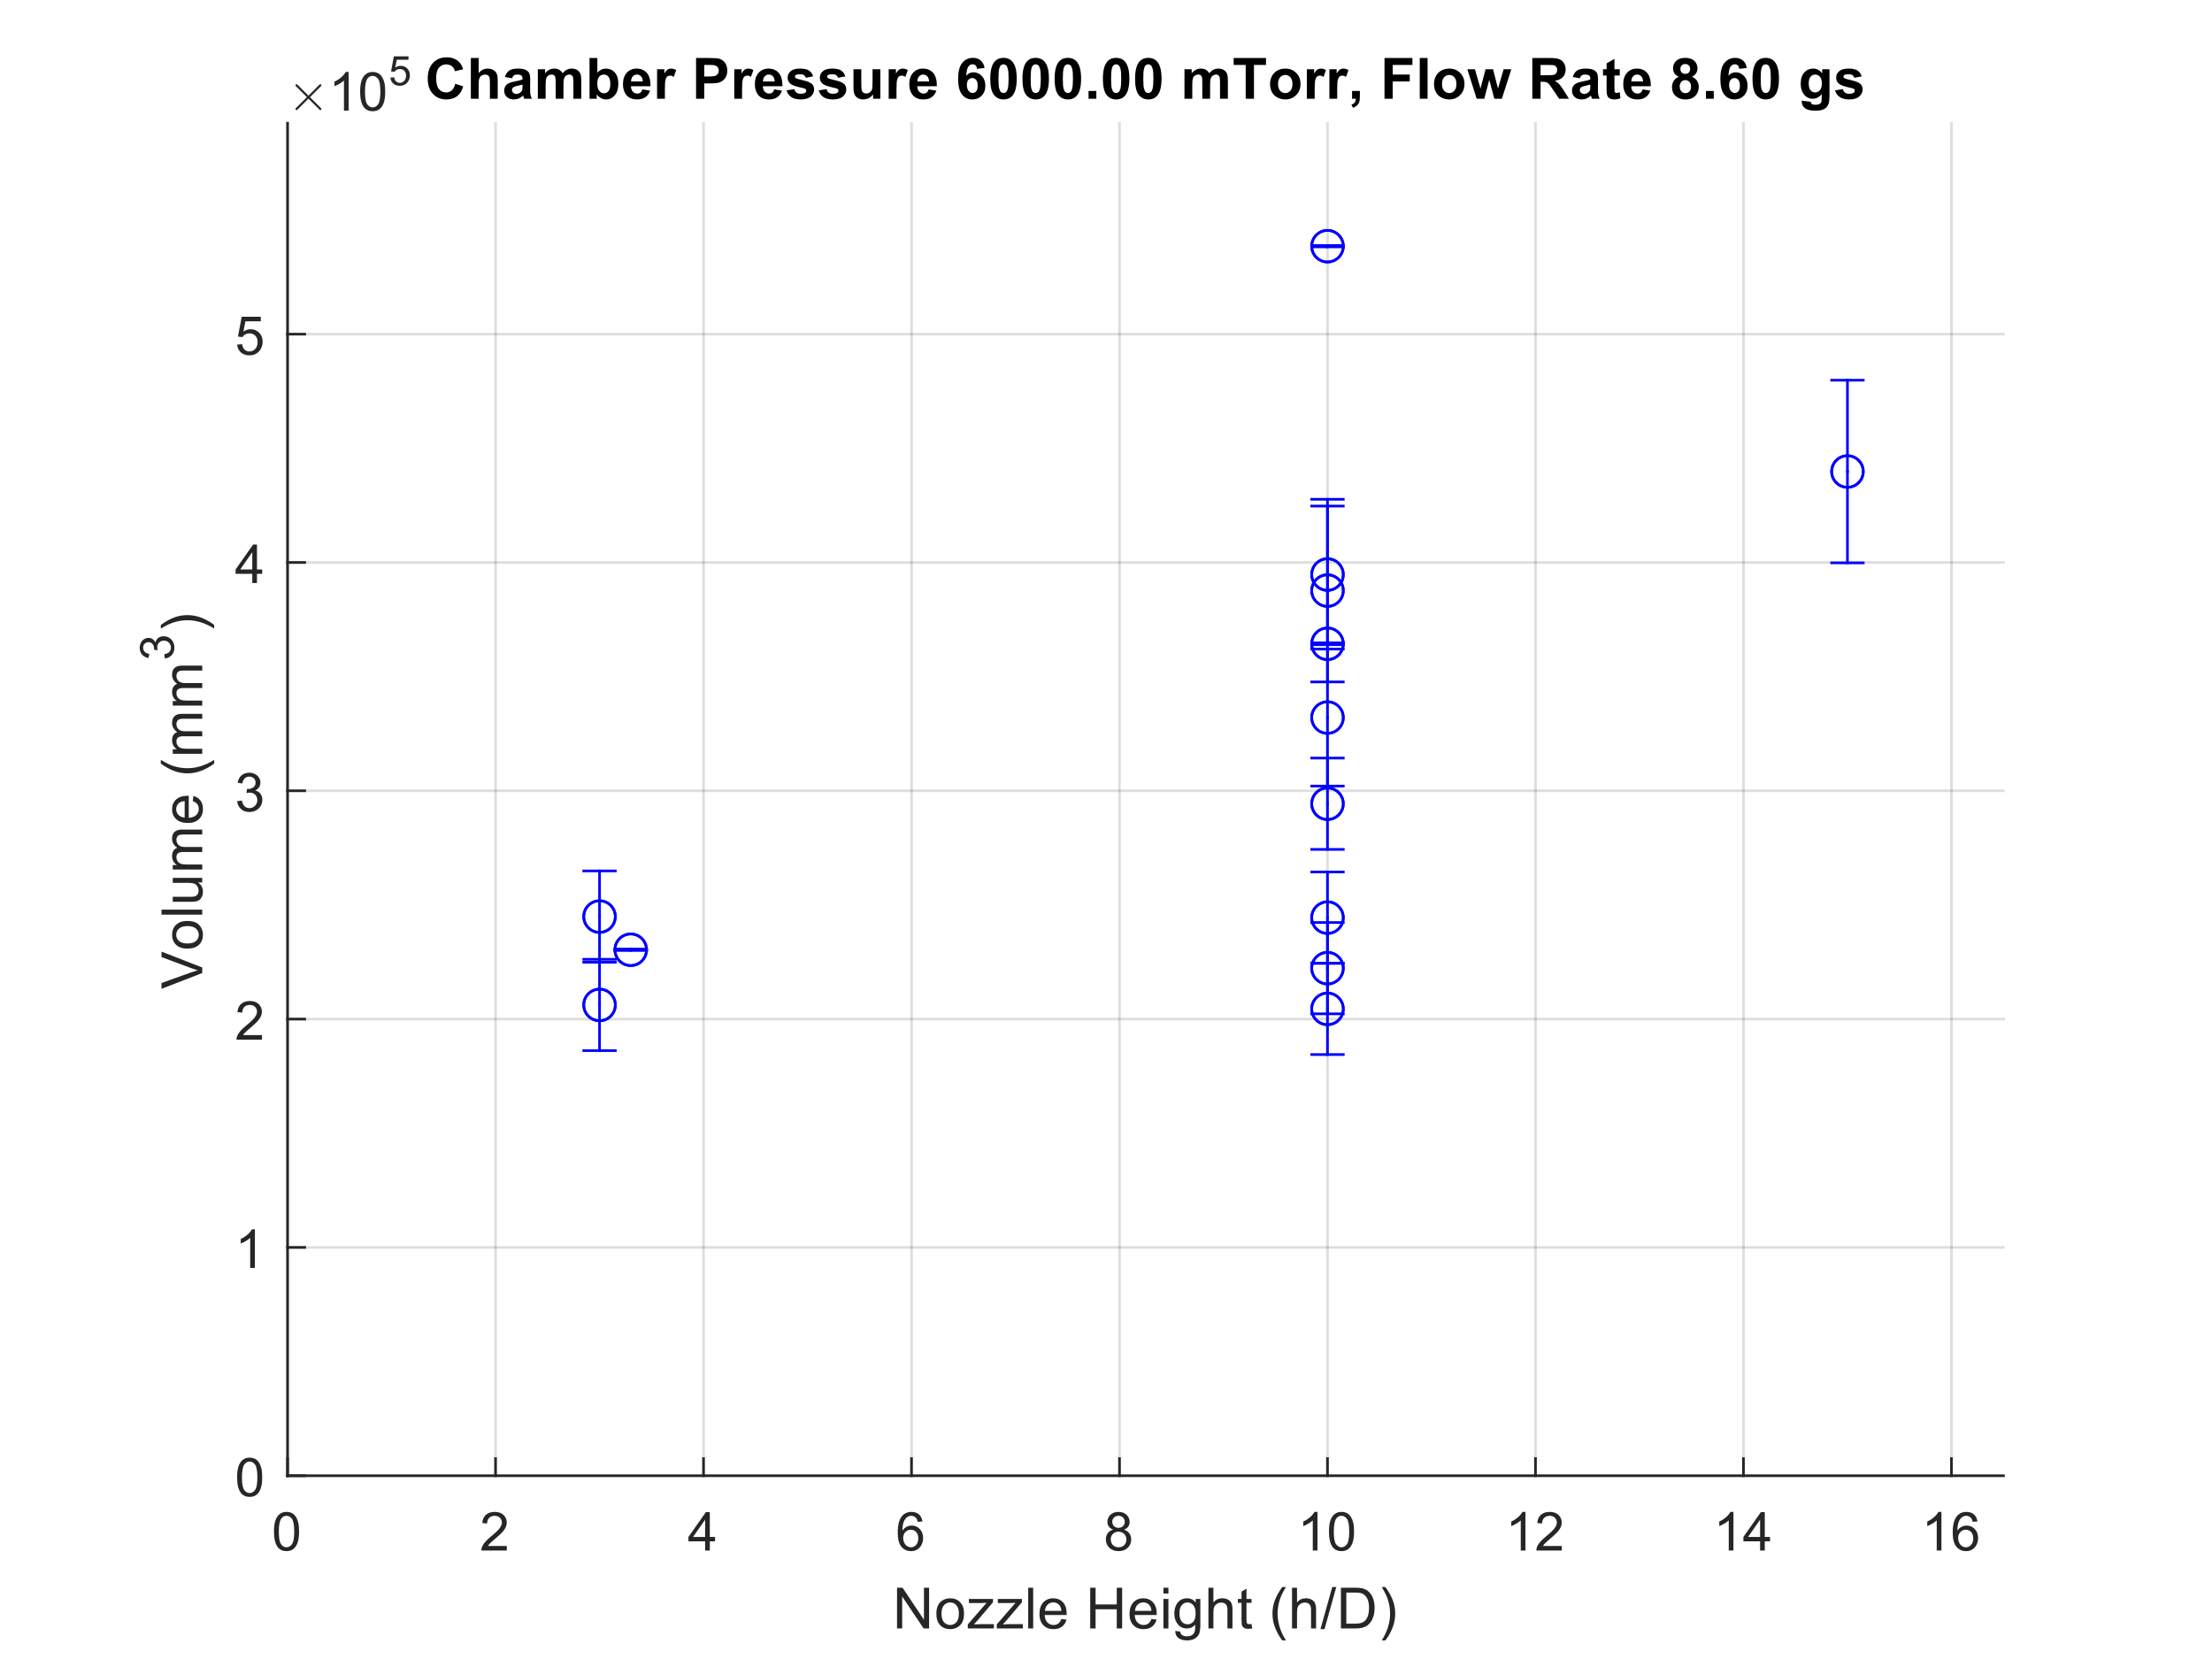 <?xml version="1.0"?>
<!DOCTYPE svg PUBLIC '-//W3C//DTD SVG 1.0//EN'
          'http://www.w3.org/TR/2001/REC-SVG-20010904/DTD/svg10.dtd'>
<svg xmlns:xlink="http://www.w3.org/1999/xlink" style="fill-opacity:1; color-rendering:auto; color-interpolation:auto; text-rendering:auto; stroke:black; stroke-linecap:square; stroke-miterlimit:10; shape-rendering:auto; stroke-opacity:1; fill:black; stroke-dasharray:none; font-weight:normal; stroke-width:1; font-family:'Dialog'; font-style:normal; stroke-linejoin:miter; font-size:12px; stroke-dashoffset:0; image-rendering:auto;" width="700" height="525" xmlns="http://www.w3.org/2000/svg"
><rect width="100%" height="100%" fill="#808080" stroke="none"/><!--Generated by the Batik Graphics2D SVG Generator--><defs id="genericDefs"
  /><g
  ><defs id="defs1"
    ><clipPath clipPathUnits="userSpaceOnUse" id="clipPath1"
      ><path d="M0 0 L700 0 L700 525 L0 525 L0 0 Z"
      /></clipPath
    ></defs
    ><g style="fill:white; stroke:white;"
    ><rect x="0" y="0" width="700" style="clip-path:url(#clipPath1); stroke:none;" height="525"
    /></g
    ><g style="fill:white; text-rendering:optimizeSpeed; color-rendering:optimizeSpeed; image-rendering:optimizeSpeed; shape-rendering:crispEdges; stroke:white; color-interpolation:sRGB;"
    ><rect x="0" width="700" height="525" y="0" style="stroke:none;"
      /><path style="stroke:none;" d="M91 467 L634 467 L634 39 L91 39 Z"
    /></g
    ><g style="stroke-linecap:butt; fill-opacity:0.149; fill:rgb(38,38,38); text-rendering:geometricPrecision; image-rendering:optimizeQuality; color-rendering:optimizeQuality; stroke-linejoin:round; stroke:rgb(38,38,38); color-interpolation:linearRGB; stroke-width:0.833; stroke-opacity:0.149;"
    ><line y2="39" style="fill:none;" x1="91" x2="91" y1="467"
      /><line y2="39" style="fill:none;" x1="156.818" x2="156.818" y1="467"
      /><line y2="39" style="fill:none;" x1="222.636" x2="222.636" y1="467"
      /><line y2="39" style="fill:none;" x1="288.455" x2="288.455" y1="467"
      /><line y2="39" style="fill:none;" x1="354.273" x2="354.273" y1="467"
      /><line y2="39" style="fill:none;" x1="420.091" x2="420.091" y1="467"
      /><line y2="39" style="fill:none;" x1="485.909" x2="485.909" y1="467"
      /><line y2="39" style="fill:none;" x1="551.727" x2="551.727" y1="467"
      /><line y2="39" style="fill:none;" x1="617.545" x2="617.545" y1="467"
      /><line y2="467" style="fill:none;" x1="634" x2="91" y1="467"
      /><line y2="394.749" style="fill:none;" x1="634" x2="91" y1="394.749"
      /><line y2="322.499" style="fill:none;" x1="634" x2="91" y1="322.499"
      /><line y2="250.248" style="fill:none;" x1="634" x2="91" y1="250.248"
      /><line y2="177.998" style="fill:none;" x1="634" x2="91" y1="177.998"
      /><line y2="105.747" style="fill:none;" x1="634" x2="91" y1="105.747"
      /><line x1="91" x2="634" y1="467" style="stroke-linecap:square; fill-opacity:1; fill:none; stroke-opacity:1;" y2="467"
      /><line x1="91" x2="91" y1="467" style="stroke-linecap:square; fill-opacity:1; fill:none; stroke-opacity:1;" y2="461.57"
      /><line x1="156.818" x2="156.818" y1="467" style="stroke-linecap:square; fill-opacity:1; fill:none; stroke-opacity:1;" y2="461.57"
      /><line x1="222.636" x2="222.636" y1="467" style="stroke-linecap:square; fill-opacity:1; fill:none; stroke-opacity:1;" y2="461.57"
      /><line x1="288.455" x2="288.455" y1="467" style="stroke-linecap:square; fill-opacity:1; fill:none; stroke-opacity:1;" y2="461.57"
      /><line x1="354.273" x2="354.273" y1="467" style="stroke-linecap:square; fill-opacity:1; fill:none; stroke-opacity:1;" y2="461.57"
      /><line x1="420.091" x2="420.091" y1="467" style="stroke-linecap:square; fill-opacity:1; fill:none; stroke-opacity:1;" y2="461.57"
      /><line x1="485.909" x2="485.909" y1="467" style="stroke-linecap:square; fill-opacity:1; fill:none; stroke-opacity:1;" y2="461.57"
      /><line x1="551.727" x2="551.727" y1="467" style="stroke-linecap:square; fill-opacity:1; fill:none; stroke-opacity:1;" y2="461.57"
      /><line x1="617.545" x2="617.545" y1="467" style="stroke-linecap:square; fill-opacity:1; fill:none; stroke-opacity:1;" y2="461.57"
    /></g
    ><g transform="translate(91,473.667)" style="font-size:16.667px; fill:rgb(38,38,38); text-rendering:geometricPrecision; color-rendering:optimizeQuality; image-rendering:optimizeQuality; stroke:rgb(38,38,38); color-interpolation:linearRGB;"
    ><path style="stroke:none;" d="M-4.297 11 Q-4.297 8.844 -3.852 7.523 Q-3.406 6.203 -2.531 5.492 Q-1.656 4.781 -0.328 4.781 Q0.656 4.781 1.391 5.172 Q2.125 5.562 2.609 6.312 Q3.094 7.062 3.367 8.125 Q3.641 9.188 3.641 11 Q3.641 13.141 3.203 14.453 Q2.766 15.766 1.891 16.484 Q1.016 17.203 -0.328 17.203 Q-2.094 17.203 -3.094 15.953 Q-4.297 14.422 -4.297 11 ZM-2.766 11 Q-2.766 14 -2.062 14.992 Q-1.359 15.984 -0.328 15.984 Q0.703 15.984 1.406 14.984 Q2.109 13.984 2.109 11 Q2.109 8 1.406 7.008 Q0.703 6.016 -0.344 6.016 Q-1.375 6.016 -1.984 6.891 Q-2.766 8 -2.766 11 Z"
    /></g
    ><g transform="translate(156.818,473.667)" style="font-size:16.667px; fill:rgb(38,38,38); text-rendering:geometricPrecision; color-rendering:optimizeQuality; image-rendering:optimizeQuality; stroke:rgb(38,38,38); color-interpolation:linearRGB;"
    ><path style="stroke:none;" d="M3.562 15.562 L3.562 17 L-4.484 17 Q-4.5 16.453 -4.312 15.969 Q-4 15.141 -3.328 14.344 Q-2.656 13.547 -1.375 12.5 Q0.609 10.875 1.305 9.922 Q2 8.969 2 8.125 Q2 7.234 1.367 6.625 Q0.734 6.016 -0.281 6.016 Q-1.359 6.016 -2.008 6.664 Q-2.656 7.312 -2.672 8.453 L-4.203 8.297 Q-4.047 6.578 -3.016 5.68 Q-1.984 4.781 -0.25 4.781 Q1.5 4.781 2.523 5.75 Q3.547 6.719 3.547 8.156 Q3.547 8.891 3.242 9.594 Q2.938 10.297 2.25 11.078 Q1.562 11.859 -0.047 13.219 Q-1.391 14.359 -1.773 14.758 Q-2.156 15.156 -2.406 15.562 L3.562 15.562 Z"
    /></g
    ><g transform="translate(222.636,473.667)" style="font-size:16.667px; fill:rgb(38,38,38); text-rendering:geometricPrecision; color-rendering:optimizeQuality; image-rendering:optimizeQuality; stroke:rgb(38,38,38); color-interpolation:linearRGB;"
    ><path style="stroke:none;" d="M0.5 17 L0.5 14.094 L-4.781 14.094 L-4.781 12.719 L0.766 4.828 L1.984 4.828 L1.984 12.719 L3.641 12.719 L3.641 14.094 L1.984 14.094 L1.984 17 L0.5 17 ZM0.5 12.719 L0.5 7.234 L-3.312 12.719 L0.5 12.719 Z"
    /></g
    ><g transform="translate(288.455,473.667)" style="font-size:16.667px; fill:rgb(38,38,38); text-rendering:geometricPrecision; color-rendering:optimizeQuality; image-rendering:optimizeQuality; stroke:rgb(38,38,38); color-interpolation:linearRGB;"
    ><path style="stroke:none;" d="M3.453 7.812 L1.969 7.922 Q1.781 7.047 1.406 6.656 Q0.797 6.016 -0.078 6.016 Q-0.797 6.016 -1.344 6.406 Q-2.047 6.922 -2.453 7.906 Q-2.859 8.891 -2.875 10.719 Q-2.328 9.906 -1.555 9.508 Q-0.781 9.109 0.078 9.109 Q1.578 9.109 2.625 10.211 Q3.672 11.312 3.672 13.047 Q3.672 14.188 3.18 15.172 Q2.688 16.156 1.82 16.68 Q0.953 17.203 -0.141 17.203 Q-2 17.203 -3.18 15.828 Q-4.359 14.453 -4.359 11.312 Q-4.359 7.781 -3.062 6.172 Q-1.922 4.781 0 4.781 Q1.438 4.781 2.359 5.586 Q3.281 6.391 3.453 7.812 ZM-2.641 13.062 Q-2.641 13.828 -2.312 14.531 Q-1.984 15.234 -1.398 15.609 Q-0.812 15.984 -0.156 15.984 Q0.781 15.984 1.461 15.219 Q2.141 14.453 2.141 13.141 Q2.141 11.875 1.469 11.148 Q0.797 10.422 -0.219 10.422 Q-1.234 10.422 -1.938 11.148 Q-2.641 11.875 -2.641 13.062 Z"
    /></g
    ><g transform="translate(354.273,473.667)" style="font-size:16.667px; fill:rgb(38,38,38); text-rendering:geometricPrecision; color-rendering:optimizeQuality; image-rendering:optimizeQuality; stroke:rgb(38,38,38); color-interpolation:linearRGB;"
    ><path style="stroke:none;" d="M-2 10.406 Q-2.922 10.062 -3.375 9.43 Q-3.828 8.797 -3.828 7.922 Q-3.828 6.594 -2.867 5.688 Q-1.906 4.781 -0.328 4.781 Q1.266 4.781 2.234 5.703 Q3.203 6.625 3.203 7.953 Q3.203 8.812 2.766 9.438 Q2.328 10.062 1.422 10.406 Q2.531 10.766 3.117 11.578 Q3.703 12.391 3.703 13.516 Q3.703 15.078 2.602 16.141 Q1.5 17.203 -0.297 17.203 Q-2.109 17.203 -3.211 16.141 Q-4.312 15.078 -4.312 13.484 Q-4.312 12.297 -3.711 11.492 Q-3.109 10.688 -2 10.406 ZM-2.297 7.875 Q-2.297 8.734 -1.742 9.281 Q-1.188 9.828 -0.297 9.828 Q0.562 9.828 1.117 9.281 Q1.672 8.734 1.672 7.953 Q1.672 7.125 1.102 6.57 Q0.531 6.016 -0.312 6.016 Q-1.172 6.016 -1.734 6.562 Q-2.297 7.109 -2.297 7.875 ZM-2.781 13.484 Q-2.781 14.125 -2.477 14.727 Q-2.172 15.328 -1.57 15.656 Q-0.969 15.984 -0.281 15.984 Q0.781 15.984 1.484 15.289 Q2.188 14.594 2.188 13.531 Q2.188 12.453 1.469 11.75 Q0.75 11.047 -0.328 11.047 Q-1.391 11.047 -2.086 11.742 Q-2.781 12.438 -2.781 13.484 Z"
    /></g
    ><g transform="translate(420.091,473.667)" style="font-size:16.667px; fill:rgb(38,38,38); text-rendering:geometricPrecision; color-rendering:optimizeQuality; image-rendering:optimizeQuality; stroke:rgb(38,38,38); color-interpolation:linearRGB;"
    ><path style="stroke:none;" d="M-3.172 17 L-4.656 17 L-4.656 7.484 Q-5.203 8 -6.078 8.508 Q-6.953 9.016 -7.656 9.281 L-7.656 7.828 Q-6.391 7.25 -5.453 6.406 Q-4.516 5.562 -4.125 4.781 L-3.172 4.781 L-3.172 17 ZM0.467 11 Q0.467 8.844 0.912 7.523 Q1.357 6.203 2.232 5.492 Q3.107 4.781 4.435 4.781 Q5.42 4.781 6.154 5.172 Q6.888 5.562 7.373 6.312 Q7.857 7.062 8.131 8.125 Q8.404 9.188 8.404 11 Q8.404 13.141 7.966 14.453 Q7.529 15.766 6.654 16.484 Q5.779 17.203 4.435 17.203 Q2.67 17.203 1.67 15.953 Q0.467 14.422 0.467 11 ZM1.998 11 Q1.998 14 2.701 14.992 Q3.404 15.984 4.435 15.984 Q5.466 15.984 6.17 14.984 Q6.873 13.984 6.873 11 Q6.873 8 6.17 7.008 Q5.466 6.016 4.42 6.016 Q3.388 6.016 2.779 6.891 Q1.998 8 1.998 11 Z"
    /></g
    ><g transform="translate(485.909,473.667)" style="font-size:16.667px; fill:rgb(38,38,38); text-rendering:geometricPrecision; color-rendering:optimizeQuality; image-rendering:optimizeQuality; stroke:rgb(38,38,38); color-interpolation:linearRGB;"
    ><path style="stroke:none;" d="M-3.172 17 L-4.656 17 L-4.656 7.484 Q-5.203 8 -6.078 8.508 Q-6.953 9.016 -7.656 9.281 L-7.656 7.828 Q-6.391 7.25 -5.453 6.406 Q-4.516 5.562 -4.125 4.781 L-3.172 4.781 L-3.172 17 ZM8.326 15.562 L8.326 17 L0.279 17 Q0.263 16.453 0.451 15.969 Q0.763 15.141 1.435 14.344 Q2.107 13.547 3.388 12.5 Q5.373 10.875 6.068 9.922 Q6.763 8.969 6.763 8.125 Q6.763 7.234 6.131 6.625 Q5.498 6.016 4.482 6.016 Q3.404 6.016 2.756 6.664 Q2.107 7.312 2.091 8.453 L0.56 8.297 Q0.717 6.578 1.748 5.68 Q2.779 4.781 4.513 4.781 Q6.263 4.781 7.287 5.75 Q8.31 6.719 8.31 8.156 Q8.31 8.891 8.006 9.594 Q7.701 10.297 7.013 11.078 Q6.326 11.859 4.716 13.219 Q3.373 14.359 2.99 14.758 Q2.607 15.156 2.357 15.562 L8.326 15.562 Z"
    /></g
    ><g transform="translate(551.727,473.667)" style="font-size:16.667px; fill:rgb(38,38,38); text-rendering:geometricPrecision; color-rendering:optimizeQuality; image-rendering:optimizeQuality; stroke:rgb(38,38,38); color-interpolation:linearRGB;"
    ><path style="stroke:none;" d="M-3.172 17 L-4.656 17 L-4.656 7.484 Q-5.203 8 -6.078 8.508 Q-6.953 9.016 -7.656 9.281 L-7.656 7.828 Q-6.391 7.25 -5.453 6.406 Q-4.516 5.562 -4.125 4.781 L-3.172 4.781 L-3.172 17 ZM5.263 17 L5.263 14.094 L-0.018 14.094 L-0.018 12.719 L5.529 4.828 L6.748 4.828 L6.748 12.719 L8.404 12.719 L8.404 14.094 L6.748 14.094 L6.748 17 L5.263 17 ZM5.263 12.719 L5.263 7.234 L1.451 12.719 L5.263 12.719 Z"
    /></g
    ><g transform="translate(617.545,473.667)" style="font-size:16.667px; fill:rgb(38,38,38); text-rendering:geometricPrecision; color-rendering:optimizeQuality; image-rendering:optimizeQuality; stroke:rgb(38,38,38); color-interpolation:linearRGB;"
    ><path style="stroke:none;" d="M-3.172 17 L-4.656 17 L-4.656 7.484 Q-5.203 8 -6.078 8.508 Q-6.953 9.016 -7.656 9.281 L-7.656 7.828 Q-6.391 7.25 -5.453 6.406 Q-4.516 5.562 -4.125 4.781 L-3.172 4.781 L-3.172 17 ZM8.216 7.812 L6.732 7.922 Q6.545 7.047 6.17 6.656 Q5.56 6.016 4.685 6.016 Q3.966 6.016 3.42 6.406 Q2.716 6.922 2.31 7.906 Q1.904 8.891 1.888 10.719 Q2.435 9.906 3.209 9.508 Q3.982 9.109 4.841 9.109 Q6.341 9.109 7.388 10.211 Q8.435 11.312 8.435 13.047 Q8.435 14.188 7.943 15.172 Q7.451 16.156 6.584 16.68 Q5.716 17.203 4.623 17.203 Q2.763 17.203 1.584 15.828 Q0.404 14.453 0.404 11.312 Q0.404 7.781 1.701 6.172 Q2.841 4.781 4.763 4.781 Q6.201 4.781 7.123 5.586 Q8.045 6.391 8.216 7.812 ZM2.123 13.062 Q2.123 13.828 2.451 14.531 Q2.779 15.234 3.365 15.609 Q3.951 15.984 4.607 15.984 Q5.545 15.984 6.224 15.219 Q6.904 14.453 6.904 13.141 Q6.904 11.875 6.232 11.148 Q5.56 10.422 4.545 10.422 Q3.529 10.422 2.826 11.148 Q2.123 11.875 2.123 13.062 Z"
    /></g
    ><g transform="translate(362.5,496.333)" style="font-size:18.333px; fill:rgb(38,38,38); text-rendering:geometricPrecision; color-rendering:optimizeQuality; image-rendering:optimizeQuality; stroke:rgb(38,38,38); color-interpolation:linearRGB;"
    ><path style="stroke:none;" d="M-78.625 19 L-78.625 6.109 L-76.875 6.109 L-70.109 16.234 L-70.109 6.109 L-68.484 6.109 L-68.484 19 L-70.219 19 L-77 8.875 L-77 19 L-78.625 19 ZM-66.181 14.328 Q-66.181 11.734 -64.728 10.484 Q-63.525 9.453 -61.806 9.453 Q-59.869 9.453 -58.65 10.719 Q-57.431 11.984 -57.431 14.203 Q-57.431 16 -57.971 17.031 Q-58.51 18.062 -59.541 18.641 Q-60.572 19.219 -61.806 19.219 Q-63.76 19.219 -64.971 17.961 Q-66.181 16.703 -66.181 14.328 ZM-64.556 14.328 Q-64.556 16.125 -63.775 17.016 Q-62.994 17.906 -61.806 17.906 Q-60.619 17.906 -59.838 17.008 Q-59.056 16.109 -59.056 14.281 Q-59.056 12.547 -59.846 11.656 Q-60.635 10.766 -61.806 10.766 Q-62.994 10.766 -63.775 11.656 Q-64.556 12.547 -64.556 14.328 ZM-56.231 19 L-56.231 17.719 L-50.294 10.891 Q-51.309 10.953 -52.075 10.953 L-55.888 10.953 L-55.888 9.672 L-48.263 9.672 L-48.263 10.719 L-53.309 16.641 L-54.294 17.719 Q-53.231 17.641 -52.294 17.641 L-47.981 17.641 L-47.981 19 L-56.231 19 ZM-47.075 19 L-47.075 17.719 L-41.138 10.891 Q-42.153 10.953 -42.919 10.953 L-46.731 10.953 L-46.731 9.672 L-39.106 9.672 L-39.106 10.719 L-44.153 16.641 L-45.138 17.719 Q-44.075 17.641 -43.138 17.641 L-38.825 17.641 L-38.825 19 L-47.075 19 ZM-37.122 19 L-37.122 6.109 L-35.544 6.109 L-35.544 19 L-37.122 19 ZM-26.632 16 L-24.991 16.203 Q-25.382 17.625 -26.429 18.422 Q-27.475 19.219 -29.1 19.219 Q-31.147 19.219 -32.35 17.953 Q-33.554 16.688 -33.554 14.406 Q-33.554 12.062 -32.343 10.758 Q-31.132 9.453 -29.194 9.453 Q-27.319 9.453 -26.132 10.727 Q-24.944 12 -24.944 14.312 Q-24.944 14.453 -24.96 14.734 L-31.913 14.734 Q-31.835 16.281 -31.046 17.094 Q-30.257 17.906 -29.1 17.906 Q-28.225 17.906 -27.608 17.453 Q-26.991 17 -26.632 16 ZM-31.835 13.438 L-26.616 13.438 Q-26.725 12.266 -27.21 11.672 Q-27.975 10.75 -29.179 10.75 Q-30.257 10.75 -30.999 11.484 Q-31.741 12.219 -31.835 13.438 ZM-17.5 19 L-17.5 6.109 L-15.797 6.109 L-15.797 11.406 L-9.094 11.406 L-9.094 6.109 L-7.391 6.109 L-7.391 19 L-9.094 19 L-9.094 12.922 L-15.797 12.922 L-15.797 19 L-17.5 19 ZM1.865 16 L3.506 16.203 Q3.115 17.625 2.068 18.422 Q1.022 19.219 -0.603 19.219 Q-2.65 19.219 -3.853 17.953 Q-5.056 16.688 -5.056 14.406 Q-5.056 12.062 -3.846 10.758 Q-2.635 9.453 -0.697 9.453 Q1.178 9.453 2.365 10.727 Q3.553 12 3.553 14.312 Q3.553 14.453 3.537 14.734 L-3.416 14.734 Q-3.338 16.281 -2.549 17.094 Q-1.76 17.906 -0.603 17.906 Q0.272 17.906 0.889 17.453 Q1.506 17 1.865 16 ZM-3.338 13.438 L1.881 13.438 Q1.772 12.266 1.287 11.672 Q0.522 10.75 -0.681 10.75 Q-1.76 10.75 -2.502 11.484 Q-3.244 12.219 -3.338 13.438 ZM5.675 7.938 L5.675 6.109 L7.253 6.109 L7.253 7.938 L5.675 7.938 ZM5.675 19 L5.675 9.672 L7.253 9.672 L7.253 19 L5.675 19 ZM9.431 19.781 L10.978 20 Q11.072 20.719 11.509 21.047 Q12.103 21.484 13.118 21.484 Q14.212 21.484 14.814 21.039 Q15.415 20.594 15.618 19.812 Q15.743 19.328 15.743 17.781 Q14.697 19 13.15 19 Q11.228 19 10.173 17.609 Q9.118 16.219 9.118 14.281 Q9.118 12.938 9.603 11.812 Q10.087 10.688 11.009 10.07 Q11.931 9.453 13.165 9.453 Q14.822 9.453 15.884 10.797 L15.884 9.672 L17.353 9.672 L17.353 17.734 Q17.353 19.922 16.907 20.828 Q16.462 21.734 15.501 22.258 Q14.54 22.781 13.134 22.781 Q11.462 22.781 10.431 22.031 Q9.4 21.281 9.431 19.781 ZM10.743 14.172 Q10.743 16 11.478 16.844 Q12.212 17.688 13.306 17.688 Q14.4 17.688 15.134 16.852 Q15.868 16.016 15.868 14.219 Q15.868 12.5 15.111 11.633 Q14.353 10.766 13.275 10.766 Q12.228 10.766 11.486 11.625 Q10.743 12.484 10.743 14.172 ZM19.912 19 L19.912 6.109 L21.49 6.109 L21.49 10.734 Q22.6 9.453 24.287 9.453 Q25.319 9.453 26.084 9.859 Q26.85 10.266 27.186 10.992 Q27.522 11.719 27.522 13.078 L27.522 19 L25.928 19 L25.928 13.078 Q25.928 11.891 25.412 11.352 Q24.897 10.812 23.959 10.812 Q23.256 10.812 22.639 11.18 Q22.022 11.547 21.756 12.172 Q21.49 12.797 21.49 13.891 L21.49 19 L19.912 19 ZM33.55 17.578 L33.784 18.984 Q33.112 19.125 32.581 19.125 Q31.722 19.125 31.245 18.852 Q30.769 18.578 30.581 18.133 Q30.394 17.688 30.394 16.266 L30.394 10.891 L29.222 10.891 L29.222 9.672 L30.394 9.672 L30.394 7.359 L31.956 6.406 L31.956 9.672 L33.55 9.672 L33.55 10.891 L31.956 10.891 L31.956 16.359 Q31.956 17.031 32.042 17.227 Q32.128 17.422 32.316 17.531 Q32.503 17.641 32.862 17.641 Q33.112 17.641 33.55 17.578 ZM43.288 22.781 Q41.991 21.141 41.085 18.922 Q40.179 16.703 40.179 14.328 Q40.179 12.234 40.85 10.328 Q41.647 8.094 43.288 5.891 L44.429 5.891 Q43.366 7.719 43.022 8.5 Q42.491 9.719 42.179 11.031 Q41.804 12.688 41.804 14.344 Q41.804 18.562 44.429 22.781 L43.288 22.781 ZM46.371 19 L46.371 6.109 L47.949 6.109 L47.949 10.734 Q49.058 9.453 50.746 9.453 Q51.777 9.453 52.542 9.859 Q53.308 10.266 53.644 10.992 Q53.98 11.719 53.98 13.078 L53.98 19 L52.386 19 L52.386 13.078 Q52.386 11.891 51.871 11.352 Q51.355 10.812 50.417 10.812 Q49.714 10.812 49.097 11.18 Q48.48 11.547 48.214 12.172 Q47.949 12.797 47.949 13.891 L47.949 19 L46.371 19 ZM55.368 19.219 L59.102 5.891 L60.368 5.891 L56.649 19.219 L55.368 19.219 ZM61.846 19 L61.846 6.109 L66.284 6.109 Q67.784 6.109 68.58 6.297 Q69.69 6.547 70.471 7.219 Q71.487 8.078 71.995 9.422 Q72.502 10.766 72.502 12.484 Q72.502 13.953 72.159 15.086 Q71.815 16.219 71.276 16.961 Q70.737 17.703 70.104 18.133 Q69.471 18.562 68.565 18.781 Q67.659 19 66.487 19 L61.846 19 ZM63.549 17.484 L66.299 17.484 Q67.58 17.484 68.299 17.242 Q69.018 17 69.455 16.578 Q70.065 15.969 70.401 14.945 Q70.737 13.922 70.737 12.453 Q70.737 10.438 70.073 9.352 Q69.409 8.266 68.455 7.906 Q67.784 7.641 66.252 7.641 L63.549 7.641 L63.549 17.484 ZM75.899 22.781 L74.774 22.781 Q77.399 18.562 77.399 14.344 Q77.399 12.688 77.024 11.062 Q76.727 9.75 76.18 8.531 Q75.836 7.734 74.774 5.891 L75.899 5.891 Q77.555 8.094 78.352 10.328 Q79.024 12.234 79.024 14.328 Q79.024 16.703 78.118 18.922 Q77.211 21.141 75.899 22.781 Z"
    /></g
    ><g style="fill:rgb(38,38,38); text-rendering:geometricPrecision; image-rendering:optimizeQuality; color-rendering:optimizeQuality; stroke-linejoin:round; stroke:rgb(38,38,38); color-interpolation:linearRGB; stroke-width:0.833;"
    ><line y2="39" style="fill:none;" x1="91" x2="91" y1="467"
      /><line y2="467" style="fill:none;" x1="91" x2="96.43" y1="467"
      /><line y2="394.749" style="fill:none;" x1="91" x2="96.43" y1="394.749"
      /><line y2="322.499" style="fill:none;" x1="91" x2="96.43" y1="322.499"
      /><line y2="250.248" style="fill:none;" x1="91" x2="96.43" y1="250.248"
      /><line y2="177.998" style="fill:none;" x1="91" x2="96.43" y1="177.998"
      /><line y2="105.747" style="fill:none;" x1="91" x2="96.43" y1="105.747"
    /></g
    ><g transform="translate(84.333,467)" style="font-size:16.667px; fill:rgb(38,38,38); text-rendering:geometricPrecision; color-rendering:optimizeQuality; image-rendering:optimizeQuality; stroke:rgb(38,38,38); color-interpolation:linearRGB;"
    ><path style="stroke:none;" d="M-9.297 0.5 Q-9.297 -1.656 -8.852 -2.977 Q-8.406 -4.297 -7.531 -5.008 Q-6.656 -5.719 -5.328 -5.719 Q-4.344 -5.719 -3.609 -5.328 Q-2.875 -4.938 -2.391 -4.188 Q-1.906 -3.438 -1.633 -2.375 Q-1.359 -1.312 -1.359 0.5 Q-1.359 2.641 -1.797 3.953 Q-2.234 5.266 -3.109 5.984 Q-3.984 6.703 -5.328 6.703 Q-7.094 6.703 -8.094 5.453 Q-9.297 3.922 -9.297 0.5 ZM-7.766 0.5 Q-7.766 3.5 -7.062 4.492 Q-6.359 5.484 -5.328 5.484 Q-4.297 5.484 -3.594 4.484 Q-2.891 3.484 -2.891 0.5 Q-2.891 -2.5 -3.594 -3.492 Q-4.297 -4.484 -5.344 -4.484 Q-6.375 -4.484 -6.984 -3.609 Q-7.766 -2.5 -7.766 0.5 Z"
    /></g
    ><g transform="translate(84.333,394.749)" style="font-size:16.667px; fill:rgb(38,38,38); text-rendering:geometricPrecision; color-rendering:optimizeQuality; image-rendering:optimizeQuality; stroke:rgb(38,38,38); color-interpolation:linearRGB;"
    ><path style="stroke:none;" d="M-3.672 6.5 L-5.156 6.5 L-5.156 -3.016 Q-5.703 -2.5 -6.578 -1.992 Q-7.453 -1.484 -8.156 -1.219 L-8.156 -2.672 Q-6.891 -3.25 -5.953 -4.094 Q-5.016 -4.938 -4.625 -5.719 L-3.672 -5.719 L-3.672 6.5 Z"
    /></g
    ><g transform="translate(84.333,322.499)" style="font-size:16.667px; fill:rgb(38,38,38); text-rendering:geometricPrecision; color-rendering:optimizeQuality; image-rendering:optimizeQuality; stroke:rgb(38,38,38); color-interpolation:linearRGB;"
    ><path style="stroke:none;" d="M-1.438 5.062 L-1.438 6.5 L-9.484 6.5 Q-9.5 5.953 -9.312 5.469 Q-9 4.641 -8.328 3.844 Q-7.656 3.047 -6.375 2 Q-4.391 0.375 -3.695 -0.578 Q-3 -1.531 -3 -2.375 Q-3 -3.266 -3.633 -3.875 Q-4.266 -4.484 -5.281 -4.484 Q-6.359 -4.484 -7.008 -3.836 Q-7.656 -3.188 -7.672 -2.047 L-9.203 -2.203 Q-9.047 -3.922 -8.016 -4.82 Q-6.984 -5.719 -5.25 -5.719 Q-3.5 -5.719 -2.477 -4.75 Q-1.453 -3.781 -1.453 -2.344 Q-1.453 -1.609 -1.758 -0.906 Q-2.062 -0.203 -2.75 0.578 Q-3.438 1.359 -5.047 2.719 Q-6.391 3.859 -6.773 4.258 Q-7.156 4.656 -7.406 5.062 L-1.438 5.062 Z"
    /></g
    ><g transform="translate(84.333,250.248)" style="font-size:16.667px; fill:rgb(38,38,38); text-rendering:geometricPrecision; color-rendering:optimizeQuality; image-rendering:optimizeQuality; stroke:rgb(38,38,38); color-interpolation:linearRGB;"
    ><path style="stroke:none;" d="M-9.281 3.281 L-7.797 3.094 Q-7.531 4.359 -6.914 4.922 Q-6.297 5.484 -5.406 5.484 Q-4.359 5.484 -3.633 4.75 Q-2.906 4.016 -2.906 2.938 Q-2.906 1.906 -3.578 1.242 Q-4.25 0.578 -5.281 0.578 Q-5.703 0.578 -6.344 0.734 L-6.172 -0.578 Q-6.031 -0.562 -5.938 -0.562 Q-4.984 -0.562 -4.219 -1.055 Q-3.453 -1.547 -3.453 -2.594 Q-3.453 -3.406 -4.008 -3.945 Q-4.562 -4.484 -5.438 -4.484 Q-6.312 -4.484 -6.891 -3.938 Q-7.469 -3.391 -7.641 -2.297 L-9.141 -2.562 Q-8.859 -4.062 -7.891 -4.891 Q-6.922 -5.719 -5.469 -5.719 Q-4.484 -5.719 -3.641 -5.289 Q-2.797 -4.859 -2.359 -4.125 Q-1.922 -3.391 -1.922 -2.562 Q-1.922 -1.766 -2.344 -1.117 Q-2.766 -0.469 -3.594 -0.094 Q-2.516 0.156 -1.914 0.945 Q-1.312 1.734 -1.312 2.906 Q-1.312 4.5 -2.477 5.609 Q-3.641 6.719 -5.422 6.719 Q-7.016 6.719 -8.078 5.766 Q-9.141 4.812 -9.281 3.281 Z"
    /></g
    ><g transform="translate(84.333,177.998)" style="font-size:16.667px; fill:rgb(38,38,38); text-rendering:geometricPrecision; color-rendering:optimizeQuality; image-rendering:optimizeQuality; stroke:rgb(38,38,38); color-interpolation:linearRGB;"
    ><path style="stroke:none;" d="M-4.5 6.5 L-4.5 3.594 L-9.781 3.594 L-9.781 2.219 L-4.234 -5.672 L-3.016 -5.672 L-3.016 2.219 L-1.359 2.219 L-1.359 3.594 L-3.016 3.594 L-3.016 6.5 L-4.5 6.5 ZM-4.5 2.219 L-4.5 -3.266 L-8.312 2.219 L-4.5 2.219 Z"
    /></g
    ><g transform="translate(84.333,105.747)" style="font-size:16.667px; fill:rgb(38,38,38); text-rendering:geometricPrecision; color-rendering:optimizeQuality; image-rendering:optimizeQuality; stroke:rgb(38,38,38); color-interpolation:linearRGB;"
    ><path style="stroke:none;" d="M-9.297 3.312 L-7.719 3.172 Q-7.547 4.328 -6.914 4.906 Q-6.281 5.484 -5.391 5.484 Q-4.312 5.484 -3.562 4.672 Q-2.812 3.859 -2.812 2.5 Q-2.812 1.234 -3.531 0.492 Q-4.25 -0.25 -5.406 -0.25 Q-6.125 -0.25 -6.711 0.078 Q-7.297 0.406 -7.625 0.938 L-9.031 0.75 L-7.844 -5.5 L-1.797 -5.5 L-1.797 -4.078 L-6.656 -4.078 L-7.312 -0.812 Q-6.219 -1.562 -5.016 -1.562 Q-3.422 -1.562 -2.32 -0.461 Q-1.219 0.641 -1.219 2.375 Q-1.219 4.031 -2.188 5.234 Q-3.359 6.703 -5.391 6.703 Q-7.047 6.703 -8.094 5.773 Q-9.141 4.844 -9.297 3.312 Z"
    /></g
    ><g transform="translate(64,313) rotate(-90)" style="font-size:18.333px; fill:rgb(38,38,38); text-rendering:geometricPrecision; color-rendering:optimizeQuality; image-rendering:optimizeQuality; stroke:rgb(38,38,38); color-interpolation:linearRGB;"
    ><path style="stroke:none;" d="M5.078 0 L0.078 -12.891 L1.922 -12.891 L5.281 -3.531 Q5.672 -2.406 5.953 -1.422 Q6.25 -2.469 6.641 -3.531 L10.125 -12.891 L11.859 -12.891 L6.828 0 L5.078 0 ZM12.808 -4.672 Q12.808 -7.266 14.261 -8.516 Q15.464 -9.547 17.183 -9.547 Q19.12 -9.547 20.339 -8.281 Q21.558 -7.016 21.558 -4.797 Q21.558 -3 21.019 -1.969 Q20.48 -0.938 19.449 -0.359 Q18.417 0.219 17.183 0.219 Q15.23 0.219 14.019 -1.039 Q12.808 -2.297 12.808 -4.672 ZM14.433 -4.672 Q14.433 -2.875 15.214 -1.984 Q15.995 -1.094 17.183 -1.094 Q18.37 -1.094 19.152 -1.992 Q19.933 -2.891 19.933 -4.719 Q19.933 -6.453 19.144 -7.344 Q18.355 -8.234 17.183 -8.234 Q15.995 -8.234 15.214 -7.344 Q14.433 -6.453 14.433 -4.672 ZM23.555 0 L23.555 -12.891 L25.133 -12.891 L25.133 0 L23.555 0 ZM33.764 0 L33.764 -1.375 Q32.686 0.219 30.811 0.219 Q29.983 0.219 29.264 -0.102 Q28.545 -0.422 28.202 -0.898 Q27.858 -1.375 27.717 -2.078 Q27.623 -2.547 27.623 -3.547 L27.623 -9.328 L29.202 -9.328 L29.202 -4.156 Q29.202 -2.922 29.295 -2.484 Q29.452 -1.859 29.936 -1.508 Q30.42 -1.156 31.123 -1.156 Q31.842 -1.156 32.467 -1.516 Q33.092 -1.875 33.35 -2.508 Q33.608 -3.141 33.608 -4.328 L33.608 -9.328 L35.186 -9.328 L35.186 0 L33.764 0 ZM37.839 0 L37.839 -9.328 L39.261 -9.328 L39.261 -8.031 Q39.699 -8.703 40.425 -9.125 Q41.152 -9.547 42.089 -9.547 Q43.121 -9.547 43.785 -9.117 Q44.449 -8.688 44.714 -7.906 Q45.824 -9.547 47.605 -9.547 Q48.996 -9.547 49.738 -8.773 Q50.48 -8 50.48 -6.406 L50.48 0 L48.917 0 L48.917 -5.875 Q48.917 -6.828 48.761 -7.25 Q48.605 -7.672 48.199 -7.922 Q47.792 -8.172 47.246 -8.172 Q46.261 -8.172 45.613 -7.516 Q44.964 -6.859 44.964 -5.422 L44.964 0 L43.386 0 L43.386 -6.062 Q43.386 -7.125 42.996 -7.648 Q42.605 -8.172 41.73 -8.172 Q41.058 -8.172 40.496 -7.82 Q39.933 -7.469 39.675 -6.797 Q39.417 -6.125 39.417 -4.844 L39.417 0 L37.839 0 ZM59.484 -3 L61.125 -2.797 Q60.734 -1.375 59.688 -0.578 Q58.641 0.219 57.016 0.219 Q54.969 0.219 53.766 -1.047 Q52.562 -2.312 52.562 -4.594 Q52.562 -6.938 53.773 -8.242 Q54.984 -9.547 56.922 -9.547 Q58.797 -9.547 59.984 -8.273 Q61.172 -7 61.172 -4.688 Q61.172 -4.547 61.156 -4.266 L54.203 -4.266 Q54.281 -2.719 55.07 -1.906 Q55.859 -1.094 57.016 -1.094 Q57.891 -1.094 58.508 -1.547 Q59.125 -2 59.484 -3 ZM54.281 -5.562 L59.5 -5.562 Q59.391 -6.734 58.906 -7.328 Q58.141 -8.25 56.938 -8.25 Q55.859 -8.25 55.117 -7.516 Q54.375 -6.781 54.281 -5.562 ZM71.382 3.781 Q70.085 2.141 69.179 -0.078 Q68.272 -2.297 68.272 -4.672 Q68.272 -6.766 68.944 -8.672 Q69.741 -10.906 71.382 -13.109 L72.522 -13.109 Q71.46 -11.281 71.116 -10.5 Q70.585 -9.281 70.272 -7.969 Q69.897 -6.312 69.897 -4.656 Q69.897 -0.438 72.522 3.781 L71.382 3.781 ZM74.464 0 L74.464 -9.328 L75.886 -9.328 L75.886 -8.031 Q76.324 -8.703 77.05 -9.125 Q77.777 -9.547 78.714 -9.547 Q79.746 -9.547 80.41 -9.117 Q81.074 -8.688 81.339 -7.906 Q82.449 -9.547 84.23 -9.547 Q85.621 -9.547 86.363 -8.773 Q87.105 -8 87.105 -6.406 L87.105 0 L85.542 0 L85.542 -5.875 Q85.542 -6.828 85.386 -7.25 Q85.23 -7.672 84.824 -7.922 Q84.417 -8.172 83.871 -8.172 Q82.886 -8.172 82.238 -7.516 Q81.589 -6.859 81.589 -5.422 L81.589 0 L80.011 0 L80.011 -6.062 Q80.011 -7.125 79.621 -7.648 Q79.23 -8.172 78.355 -8.172 Q77.683 -8.172 77.121 -7.82 Q76.558 -7.469 76.3 -6.797 Q76.042 -6.125 76.042 -4.844 L76.042 0 L74.464 0 ZM89.719 0 L89.719 -9.328 L91.141 -9.328 L91.141 -8.031 Q91.578 -8.703 92.305 -9.125 Q93.031 -9.547 93.969 -9.547 Q95 -9.547 95.664 -9.117 Q96.328 -8.688 96.594 -7.906 Q97.703 -9.547 99.484 -9.547 Q100.875 -9.547 101.617 -8.773 Q102.359 -8 102.359 -6.406 L102.359 0 L100.797 0 L100.797 -5.875 Q100.797 -6.828 100.641 -7.25 Q100.484 -7.672 100.078 -7.922 Q99.672 -8.172 99.125 -8.172 Q98.141 -8.172 97.492 -7.516 Q96.844 -6.859 96.844 -5.422 L96.844 0 L95.266 0 L95.266 -6.062 Q95.266 -7.125 94.875 -7.648 Q94.484 -8.172 93.609 -8.172 Q92.938 -8.172 92.375 -7.82 Q91.812 -7.469 91.555 -6.797 Q91.297 -6.125 91.297 -4.844 L91.297 0 L89.719 0 Z"
    /></g
    ><g transform="translate(55,209) rotate(-90)" style="font-size:14.667px; fill:rgb(38,38,38); text-rendering:geometricPrecision; color-rendering:optimizeQuality; image-rendering:optimizeQuality; stroke:rgb(38,38,38); color-interpolation:linearRGB;"
    ><path style="stroke:none;" d="M0.625 -2.828 L1.953 -3.016 Q2.172 -1.891 2.719 -1.398 Q3.266 -0.906 4.047 -0.906 Q4.984 -0.906 5.625 -1.547 Q6.266 -2.188 6.266 -3.141 Q6.266 -4.047 5.672 -4.641 Q5.078 -5.234 4.156 -5.234 Q3.781 -5.234 3.234 -5.078 L3.375 -6.234 Q3.516 -6.219 3.594 -6.219 Q4.438 -6.219 5.109 -6.664 Q5.781 -7.109 5.781 -8.016 Q5.781 -8.75 5.289 -9.227 Q4.797 -9.703 4.016 -9.703 Q3.25 -9.703 2.742 -9.219 Q2.234 -8.734 2.078 -7.766 L0.766 -8 Q1 -9.328 1.859 -10.055 Q2.719 -10.781 3.984 -10.781 Q4.875 -10.781 5.609 -10.406 Q6.344 -10.031 6.742 -9.375 Q7.141 -8.719 7.141 -7.984 Q7.141 -7.297 6.766 -6.727 Q6.391 -6.156 5.656 -5.812 Q6.609 -5.594 7.133 -4.906 Q7.656 -4.219 7.656 -3.172 Q7.656 -1.766 6.633 -0.789 Q5.609 0.188 4.047 0.188 Q2.625 0.188 1.695 -0.656 Q0.766 -1.5 0.625 -2.828 Z"
    /></g
    ><g transform="translate(64,200) rotate(-90)" style="font-size:18.333px; fill:rgb(38,38,38); text-rendering:geometricPrecision; color-rendering:optimizeQuality; image-rendering:optimizeQuality; stroke:rgb(38,38,38); color-interpolation:linearRGB;"
    ><path style="stroke:none;" d="M2.219 3.781 L1.094 3.781 Q3.719 -0.438 3.719 -4.656 Q3.719 -6.312 3.344 -7.938 Q3.047 -9.25 2.5 -10.469 Q2.156 -11.266 1.094 -13.109 L2.219 -13.109 Q3.875 -10.906 4.672 -8.672 Q5.344 -6.766 5.344 -4.672 Q5.344 -2.297 4.438 -0.078 Q3.531 2.141 2.219 3.781 Z"
    /></g
    ><g transform="translate(91,35)" style="font-size:16.667px; fill:rgb(38,38,38); text-rendering:geometricPrecision; image-rendering:optimizeQuality; color-rendering:optimizeQuality; font-family:'mwb_cmsy10'; stroke:rgb(38,38,38); color-interpolation:linearRGB;"
    ><path style="stroke:none;" d="M2.5 -0.484 Q2.5 -0.625 2.578 -0.734 L6.125 -4.25 L2.578 -7.781 Q2.5 -7.875 2.5 -8.016 Q2.5 -8.141 2.602 -8.242 Q2.703 -8.344 2.844 -8.344 Q2.953 -8.344 3.094 -8.25 L6.609 -4.719 L10.125 -8.25 Q10.266 -8.344 10.375 -8.344 Q10.516 -8.344 10.609 -8.25 Q10.703 -8.156 10.703 -8.016 Q10.703 -7.875 10.625 -7.781 L7.094 -4.25 L10.625 -0.734 Q10.703 -0.625 10.703 -0.484 Q10.703 -0.344 10.609 -0.25 Q10.516 -0.156 10.375 -0.156 Q10.25 -0.156 10.125 -0.281 L6.609 -3.781 L3.094 -0.281 Q2.969 -0.156 2.844 -0.156 Q2.703 -0.156 2.602 -0.258 Q2.5 -0.359 2.5 -0.484 Z"
    /></g
    ><g transform="translate(104,35)" style="font-size:16.667px; fill:rgb(38,38,38); text-rendering:geometricPrecision; color-rendering:optimizeQuality; image-rendering:optimizeQuality; stroke:rgb(38,38,38); color-interpolation:linearRGB;"
    ><path style="stroke:none;" d="M6.328 0 L4.844 0 L4.844 -9.516 Q4.297 -9 3.422 -8.492 Q2.547 -7.984 1.844 -7.719 L1.844 -9.172 Q3.109 -9.75 4.047 -10.594 Q4.984 -11.438 5.375 -12.219 L6.328 -12.219 L6.328 0 ZM9.966 -6 Q9.966 -8.156 10.412 -9.477 Q10.857 -10.797 11.732 -11.508 Q12.607 -12.219 13.935 -12.219 Q14.92 -12.219 15.654 -11.828 Q16.388 -11.438 16.873 -10.688 Q17.357 -9.938 17.631 -8.875 Q17.904 -7.812 17.904 -6 Q17.904 -3.859 17.466 -2.547 Q17.029 -1.234 16.154 -0.516 Q15.279 0.203 13.935 0.203 Q12.17 0.203 11.17 -1.047 Q9.966 -2.578 9.966 -6 ZM11.498 -6 Q11.498 -3 12.201 -2.008 Q12.904 -1.016 13.935 -1.016 Q14.966 -1.016 15.67 -2.016 Q16.373 -3.016 16.373 -6 Q16.373 -9 15.67 -9.992 Q14.966 -10.984 13.92 -10.984 Q12.888 -10.984 12.279 -10.109 Q11.498 -9 11.498 -6 Z"
    /></g
    ><g transform="translate(123,27)" style="font-size:13.333px; fill:rgb(38,38,38); text-rendering:geometricPrecision; color-rendering:optimizeQuality; image-rendering:optimizeQuality; stroke:rgb(38,38,38); color-interpolation:linearRGB;"
    ><path style="stroke:none;" d="M0.547 -2.438 L1.734 -2.547 Q1.875 -1.656 2.359 -1.219 Q2.844 -0.781 3.531 -0.781 Q4.359 -0.781 4.93 -1.406 Q5.5 -2.031 5.5 -3.047 Q5.5 -4.031 4.953 -4.594 Q4.406 -5.156 3.516 -5.156 Q2.953 -5.156 2.508 -4.906 Q2.062 -4.656 1.812 -4.266 L0.75 -4.406 L1.641 -9.172 L6.266 -9.172 L6.266 -8.094 L2.562 -8.094 L2.062 -5.594 Q2.891 -6.172 3.812 -6.172 Q5.031 -6.172 5.867 -5.328 Q6.703 -4.484 6.703 -3.156 Q6.703 -1.891 5.969 -0.969 Q5.078 0.156 3.531 0.156 Q2.266 0.156 1.461 -0.555 Q0.656 -1.266 0.547 -2.438 Z"
    /></g
    ><g transform="translate(362.5,36.25)" style="font-size:18.333px; text-rendering:geometricPrecision; color-rendering:optimizeQuality; image-rendering:optimizeQuality; color-interpolation:linearRGB; font-weight:bold;"
    ><path style="stroke:none;" d="M-218.453 -9.734 L-215.922 -8.938 Q-216.5 -6.828 -217.852 -5.805 Q-219.203 -4.781 -221.281 -4.781 Q-223.844 -4.781 -225.492 -6.531 Q-227.141 -8.281 -227.141 -11.328 Q-227.141 -14.547 -225.484 -16.328 Q-223.828 -18.109 -221.125 -18.109 Q-218.75 -18.109 -217.281 -16.703 Q-216.391 -15.875 -215.953 -14.328 L-218.531 -13.719 Q-218.766 -14.719 -219.492 -15.297 Q-220.219 -15.875 -221.25 -15.875 Q-222.688 -15.875 -223.578 -14.852 Q-224.469 -13.828 -224.469 -11.516 Q-224.469 -9.078 -223.586 -8.039 Q-222.703 -7 -221.297 -7 Q-220.266 -7 -219.516 -7.664 Q-218.766 -8.328 -218.453 -9.734 ZM-211.025 -17.891 L-211.025 -13.141 Q-209.822 -14.547 -208.166 -14.547 Q-207.306 -14.547 -206.627 -14.227 Q-205.947 -13.906 -205.596 -13.414 Q-205.244 -12.922 -205.119 -12.328 Q-204.994 -11.734 -204.994 -10.469 L-204.994 -5 L-207.463 -5 L-207.463 -9.938 Q-207.463 -11.406 -207.603 -11.797 Q-207.744 -12.188 -208.103 -12.422 Q-208.463 -12.656 -208.994 -12.656 Q-209.603 -12.656 -210.088 -12.359 Q-210.572 -12.062 -210.799 -11.461 Q-211.025 -10.859 -211.025 -9.672 L-211.025 -5 L-213.494 -5 L-213.494 -17.891 L-211.025 -17.891 ZM-200.449 -11.484 L-202.699 -11.891 Q-202.308 -13.25 -201.386 -13.898 Q-200.464 -14.547 -198.652 -14.547 Q-196.995 -14.547 -196.191 -14.156 Q-195.386 -13.766 -195.05 -13.164 Q-194.714 -12.562 -194.714 -10.953 L-194.745 -8.062 Q-194.745 -6.844 -194.628 -6.258 Q-194.511 -5.672 -194.183 -5 L-196.62 -5 Q-196.73 -5.25 -196.87 -5.734 Q-196.933 -5.953 -196.949 -6.016 Q-197.589 -5.406 -198.308 -5.094 Q-199.027 -4.781 -199.839 -4.781 Q-201.292 -4.781 -202.12 -5.57 Q-202.949 -6.359 -202.949 -7.547 Q-202.949 -8.344 -202.574 -8.961 Q-202.199 -9.578 -201.511 -9.906 Q-200.824 -10.234 -199.542 -10.484 Q-197.808 -10.812 -197.152 -11.094 L-197.152 -11.344 Q-197.152 -12.047 -197.503 -12.352 Q-197.855 -12.656 -198.824 -12.656 Q-199.48 -12.656 -199.855 -12.398 Q-200.23 -12.141 -200.449 -11.484 ZM-197.152 -9.484 Q-197.62 -9.328 -198.652 -9.109 Q-199.683 -8.891 -199.995 -8.672 Q-200.48 -8.328 -200.48 -7.797 Q-200.48 -7.281 -200.089 -6.906 Q-199.699 -6.531 -199.105 -6.531 Q-198.433 -6.531 -197.839 -6.969 Q-197.386 -7.297 -197.245 -7.781 Q-197.152 -8.109 -197.152 -8.984 L-197.152 -9.484 ZM-192.295 -14.328 L-190.014 -14.328 L-190.014 -13.062 Q-188.795 -14.547 -187.108 -14.547 Q-186.217 -14.547 -185.553 -14.18 Q-184.889 -13.812 -184.467 -13.062 Q-183.858 -13.812 -183.147 -14.18 Q-182.436 -14.547 -181.624 -14.547 Q-180.592 -14.547 -179.881 -14.125 Q-179.17 -13.703 -178.827 -12.906 Q-178.561 -12.297 -178.561 -10.969 L-178.561 -5 L-181.045 -5 L-181.045 -10.328 Q-181.045 -11.719 -181.295 -12.125 Q-181.639 -12.656 -182.342 -12.656 Q-182.874 -12.656 -183.327 -12.336 Q-183.78 -12.016 -183.983 -11.406 Q-184.186 -10.797 -184.186 -9.484 L-184.186 -5 L-186.655 -5 L-186.655 -10.109 Q-186.655 -11.484 -186.788 -11.875 Q-186.92 -12.266 -187.194 -12.461 Q-187.467 -12.656 -187.952 -12.656 Q-188.514 -12.656 -188.975 -12.352 Q-189.436 -12.047 -189.631 -11.461 Q-189.827 -10.875 -189.827 -9.531 L-189.827 -5 L-192.295 -5 L-192.295 -14.328 ZM-175.935 -5 L-175.935 -17.891 L-173.466 -17.891 L-173.466 -13.25 Q-172.325 -14.547 -170.763 -14.547 Q-169.06 -14.547 -167.942 -13.312 Q-166.825 -12.078 -166.825 -9.766 Q-166.825 -7.375 -167.958 -6.078 Q-169.091 -4.781 -170.716 -4.781 Q-171.528 -4.781 -172.302 -5.188 Q-173.075 -5.594 -173.638 -6.375 L-173.638 -5 L-175.935 -5 ZM-173.481 -9.875 Q-173.481 -8.422 -173.028 -7.719 Q-172.388 -6.734 -171.325 -6.734 Q-170.497 -6.734 -169.927 -7.438 Q-169.356 -8.141 -169.356 -9.641 Q-169.356 -11.234 -169.935 -11.945 Q-170.513 -12.656 -171.419 -12.656 Q-172.31 -12.656 -172.895 -11.969 Q-173.481 -11.281 -173.481 -9.875 ZM-159.233 -7.969 L-156.78 -7.562 Q-157.249 -6.203 -158.272 -5.492 Q-159.295 -4.781 -160.842 -4.781 Q-163.28 -4.781 -164.436 -6.375 Q-165.358 -7.656 -165.358 -9.594 Q-165.358 -11.922 -164.147 -13.234 Q-162.936 -14.547 -161.077 -14.547 Q-158.999 -14.547 -157.795 -13.172 Q-156.592 -11.797 -156.639 -8.953 L-162.827 -8.953 Q-162.811 -7.859 -162.241 -7.25 Q-161.67 -6.641 -160.811 -6.641 Q-160.233 -6.641 -159.834 -6.953 Q-159.436 -7.266 -159.233 -7.969 ZM-159.092 -10.469 Q-159.124 -11.547 -159.655 -12.102 Q-160.186 -12.656 -160.936 -12.656 Q-161.749 -12.656 -162.264 -12.062 Q-162.795 -11.484 -162.795 -10.469 L-159.092 -10.469 ZM-152.095 -5 L-154.564 -5 L-154.564 -14.328 L-152.267 -14.328 L-152.267 -13 Q-151.689 -13.953 -151.212 -14.25 Q-150.736 -14.547 -150.142 -14.547 Q-149.298 -14.547 -148.517 -14.078 L-149.283 -11.922 Q-149.908 -12.328 -150.439 -12.328 Q-150.955 -12.328 -151.322 -12.047 Q-151.689 -11.766 -151.892 -11.016 Q-152.095 -10.266 -152.095 -7.891 L-152.095 -5 ZM-142.225 -5 L-142.225 -17.891 L-138.053 -17.891 Q-135.678 -17.891 -134.959 -17.688 Q-133.85 -17.406 -133.1 -16.43 Q-132.35 -15.453 -132.35 -13.922 Q-132.35 -12.734 -132.787 -11.93 Q-133.225 -11.125 -133.889 -10.656 Q-134.553 -10.188 -135.225 -10.047 Q-136.162 -9.859 -137.928 -9.859 L-139.631 -9.859 L-139.631 -5 L-142.225 -5 ZM-139.631 -15.703 L-139.631 -12.047 L-138.209 -12.047 Q-136.662 -12.047 -136.147 -12.25 Q-135.631 -12.453 -135.334 -12.883 Q-135.037 -13.312 -135.037 -13.891 Q-135.037 -14.594 -135.451 -15.047 Q-135.865 -15.5 -136.49 -15.625 Q-136.959 -15.703 -138.365 -15.703 L-139.631 -15.703 ZM-127.667 -5 L-130.135 -5 L-130.135 -14.328 L-127.838 -14.328 L-127.838 -13 Q-127.26 -13.953 -126.784 -14.25 Q-126.307 -14.547 -125.713 -14.547 Q-124.87 -14.547 -124.088 -14.078 L-124.854 -11.922 Q-125.479 -12.328 -126.01 -12.328 Q-126.526 -12.328 -126.893 -12.047 Q-127.26 -11.766 -127.463 -11.016 Q-127.667 -10.266 -127.667 -7.891 L-127.667 -5 ZM-117.493 -7.969 L-115.04 -7.562 Q-115.509 -6.203 -116.532 -5.492 Q-117.556 -4.781 -119.103 -4.781 Q-121.54 -4.781 -122.696 -6.375 Q-123.618 -7.656 -123.618 -9.594 Q-123.618 -11.922 -122.407 -13.234 Q-121.196 -14.547 -119.337 -14.547 Q-117.259 -14.547 -116.056 -13.172 Q-114.853 -11.797 -114.9 -8.953 L-121.087 -8.953 Q-121.071 -7.859 -120.501 -7.25 Q-119.931 -6.641 -119.071 -6.641 Q-118.493 -6.641 -118.095 -6.953 Q-117.696 -7.266 -117.493 -7.969 ZM-117.353 -10.469 Q-117.384 -11.547 -117.915 -12.102 Q-118.446 -12.656 -119.196 -12.656 Q-120.009 -12.656 -120.525 -12.062 Q-121.056 -11.484 -121.056 -10.469 L-117.353 -10.469 ZM-113.59 -7.656 L-111.106 -8.047 Q-110.949 -7.328 -110.465 -6.953 Q-109.981 -6.578 -109.121 -6.578 Q-108.153 -6.578 -107.668 -6.922 Q-107.356 -7.172 -107.356 -7.578 Q-107.356 -7.859 -107.528 -8.047 Q-107.715 -8.219 -108.356 -8.375 Q-111.34 -9.031 -112.137 -9.578 Q-113.246 -10.328 -113.246 -11.688 Q-113.246 -12.891 -112.285 -13.719 Q-111.324 -14.547 -109.324 -14.547 Q-107.403 -14.547 -106.473 -13.922 Q-105.543 -13.297 -105.184 -12.078 L-107.512 -11.641 Q-107.668 -12.188 -108.082 -12.477 Q-108.496 -12.766 -109.278 -12.766 Q-110.246 -12.766 -110.668 -12.5 Q-110.949 -12.297 -110.949 -12 Q-110.949 -11.734 -110.699 -11.547 Q-110.371 -11.297 -108.403 -10.852 Q-106.434 -10.406 -105.637 -9.75 Q-104.871 -9.094 -104.871 -7.922 Q-104.871 -6.641 -105.942 -5.711 Q-107.012 -4.781 -109.121 -4.781 Q-111.028 -4.781 -112.137 -5.562 Q-113.246 -6.344 -113.59 -7.656 ZM-103.405 -7.656 L-100.921 -8.047 Q-100.765 -7.328 -100.28 -6.953 Q-99.796 -6.578 -98.937 -6.578 Q-97.968 -6.578 -97.484 -6.922 Q-97.171 -7.172 -97.171 -7.578 Q-97.171 -7.859 -97.343 -8.047 Q-97.53 -8.219 -98.171 -8.375 Q-101.155 -9.031 -101.952 -9.578 Q-103.062 -10.328 -103.062 -11.688 Q-103.062 -12.891 -102.101 -13.719 Q-101.14 -14.547 -99.14 -14.547 Q-97.218 -14.547 -96.288 -13.922 Q-95.359 -13.297 -94.999 -12.078 L-97.327 -11.641 Q-97.484 -12.188 -97.898 -12.477 Q-98.312 -12.766 -99.093 -12.766 Q-100.062 -12.766 -100.484 -12.5 Q-100.765 -12.297 -100.765 -12 Q-100.765 -11.734 -100.515 -11.547 Q-100.187 -11.297 -98.218 -10.852 Q-96.249 -10.406 -95.452 -9.75 Q-94.687 -9.094 -94.687 -7.922 Q-94.687 -6.641 -95.757 -5.711 Q-96.827 -4.781 -98.937 -4.781 Q-100.843 -4.781 -101.952 -5.562 Q-103.062 -6.344 -103.405 -7.656 ZM-86.205 -5 L-86.205 -6.391 Q-86.721 -5.656 -87.549 -5.219 Q-88.377 -4.781 -89.299 -4.781 Q-90.237 -4.781 -90.987 -5.195 Q-91.737 -5.609 -92.072 -6.359 Q-92.408 -7.109 -92.408 -8.422 L-92.408 -14.328 L-89.94 -14.328 L-89.94 -10.047 Q-89.94 -8.078 -89.799 -7.633 Q-89.658 -7.188 -89.299 -6.93 Q-88.94 -6.672 -88.393 -6.672 Q-87.752 -6.672 -87.252 -7.016 Q-86.752 -7.359 -86.565 -7.875 Q-86.377 -8.391 -86.377 -10.391 L-86.377 -14.328 L-83.908 -14.328 L-83.908 -5 L-86.205 -5 ZM-78.8 -5 L-81.269 -5 L-81.269 -14.328 L-78.972 -14.328 L-78.972 -13 Q-78.394 -13.953 -77.918 -14.25 Q-77.441 -14.547 -76.847 -14.547 Q-76.004 -14.547 -75.222 -14.078 L-75.988 -11.922 Q-76.613 -12.328 -77.144 -12.328 Q-77.66 -12.328 -78.027 -12.047 Q-78.394 -11.766 -78.597 -11.016 Q-78.8 -10.266 -78.8 -7.891 L-78.8 -5 ZM-68.627 -7.969 L-66.174 -7.562 Q-66.643 -6.203 -67.666 -5.492 Q-68.69 -4.781 -70.237 -4.781 Q-72.674 -4.781 -73.83 -6.375 Q-74.752 -7.656 -74.752 -9.594 Q-74.752 -11.922 -73.541 -13.234 Q-72.33 -14.547 -70.471 -14.547 Q-68.393 -14.547 -67.19 -13.172 Q-65.987 -11.797 -66.033 -8.953 L-72.221 -8.953 Q-72.205 -7.859 -71.635 -7.25 Q-71.065 -6.641 -70.205 -6.641 Q-69.627 -6.641 -69.229 -6.953 Q-68.83 -7.266 -68.627 -7.969 ZM-68.487 -10.469 Q-68.518 -11.547 -69.049 -12.102 Q-69.58 -12.656 -70.33 -12.656 Q-71.143 -12.656 -71.658 -12.062 Q-72.19 -11.484 -72.19 -10.469 L-68.487 -10.469 ZM-50.933 -14.734 L-53.324 -14.469 Q-53.402 -15.203 -53.769 -15.555 Q-54.136 -15.906 -54.73 -15.906 Q-55.511 -15.906 -56.05 -15.203 Q-56.589 -14.5 -56.73 -12.281 Q-55.808 -13.375 -54.449 -13.375 Q-52.902 -13.375 -51.792 -12.195 Q-50.683 -11.016 -50.683 -9.156 Q-50.683 -7.172 -51.847 -5.977 Q-53.011 -4.781 -54.824 -4.781 Q-56.777 -4.781 -58.035 -6.297 Q-59.292 -7.812 -59.292 -11.266 Q-59.292 -14.812 -57.98 -16.375 Q-56.667 -17.938 -54.589 -17.938 Q-53.12 -17.938 -52.152 -17.117 Q-51.183 -16.297 -50.933 -14.734 ZM-56.527 -9.344 Q-56.527 -8.141 -55.972 -7.484 Q-55.417 -6.828 -54.699 -6.828 Q-54.027 -6.828 -53.566 -7.367 Q-53.105 -7.906 -53.105 -9.125 Q-53.105 -10.375 -53.597 -10.961 Q-54.089 -11.547 -54.824 -11.547 Q-55.542 -11.547 -56.035 -10.992 Q-56.527 -10.438 -56.527 -9.344 ZM-44.936 -17.938 Q-43.061 -17.938 -42.014 -16.609 Q-40.748 -15.016 -40.748 -11.359 Q-40.748 -7.703 -42.014 -6.094 Q-43.061 -4.781 -44.936 -4.781 Q-46.811 -4.781 -47.967 -6.227 Q-49.123 -7.672 -49.123 -11.375 Q-49.123 -15.016 -47.858 -16.625 Q-46.811 -17.938 -44.936 -17.938 ZM-44.936 -15.891 Q-45.389 -15.891 -45.741 -15.602 Q-46.092 -15.312 -46.28 -14.578 Q-46.53 -13.625 -46.53 -11.359 Q-46.53 -9.094 -46.303 -8.242 Q-46.077 -7.391 -45.733 -7.109 Q-45.389 -6.828 -44.936 -6.828 Q-44.483 -6.828 -44.131 -7.117 Q-43.78 -7.406 -43.592 -8.141 Q-43.327 -9.094 -43.327 -11.359 Q-43.327 -13.625 -43.561 -14.469 Q-43.795 -15.312 -44.139 -15.602 Q-44.483 -15.891 -44.936 -15.891 ZM-34.751 -17.938 Q-32.876 -17.938 -31.829 -16.609 Q-30.564 -15.016 -30.564 -11.359 Q-30.564 -7.703 -31.829 -6.094 Q-32.876 -4.781 -34.751 -4.781 Q-36.626 -4.781 -37.783 -6.227 Q-38.939 -7.672 -38.939 -11.375 Q-38.939 -15.016 -37.673 -16.625 Q-36.626 -17.938 -34.751 -17.938 ZM-34.751 -15.891 Q-35.205 -15.891 -35.556 -15.602 Q-35.908 -15.312 -36.095 -14.578 Q-36.345 -13.625 -36.345 -11.359 Q-36.345 -9.094 -36.118 -8.242 Q-35.892 -7.391 -35.548 -7.109 Q-35.205 -6.828 -34.751 -6.828 Q-34.298 -6.828 -33.947 -7.117 Q-33.595 -7.406 -33.408 -8.141 Q-33.142 -9.094 -33.142 -11.359 Q-33.142 -13.625 -33.376 -14.469 Q-33.611 -15.312 -33.955 -15.602 Q-34.298 -15.891 -34.751 -15.891 ZM-24.567 -17.938 Q-22.692 -17.938 -21.645 -16.609 Q-20.379 -15.016 -20.379 -11.359 Q-20.379 -7.703 -21.645 -6.094 Q-22.692 -4.781 -24.567 -4.781 Q-26.442 -4.781 -27.598 -6.227 Q-28.754 -7.672 -28.754 -11.375 Q-28.754 -15.016 -27.489 -16.625 Q-26.442 -17.938 -24.567 -17.938 ZM-24.567 -15.891 Q-25.02 -15.891 -25.372 -15.602 Q-25.723 -15.312 -25.911 -14.578 Q-26.161 -13.625 -26.161 -11.359 Q-26.161 -9.094 -25.934 -8.242 Q-25.707 -7.391 -25.364 -7.109 Q-25.02 -6.828 -24.567 -6.828 Q-24.114 -6.828 -23.762 -7.117 Q-23.411 -7.406 -23.223 -8.141 Q-22.957 -9.094 -22.957 -11.359 Q-22.957 -13.625 -23.192 -14.469 Q-23.426 -15.312 -23.77 -15.602 Q-24.114 -15.891 -24.567 -15.891 ZM-18.023 -5 L-18.023 -7.469 L-15.554 -7.469 L-15.554 -5 L-18.023 -5 ZM-9.294 -17.938 Q-7.42 -17.938 -6.373 -16.609 Q-5.107 -15.016 -5.107 -11.359 Q-5.107 -7.703 -6.373 -6.094 Q-7.42 -4.781 -9.294 -4.781 Q-11.169 -4.781 -12.326 -6.227 Q-13.482 -7.672 -13.482 -11.375 Q-13.482 -15.016 -12.216 -16.625 Q-11.169 -17.938 -9.294 -17.938 ZM-9.294 -15.891 Q-9.748 -15.891 -10.099 -15.602 Q-10.451 -15.312 -10.638 -14.578 Q-10.888 -13.625 -10.888 -11.359 Q-10.888 -9.094 -10.662 -8.242 Q-10.435 -7.391 -10.091 -7.109 Q-9.748 -6.828 -9.294 -6.828 Q-8.841 -6.828 -8.49 -7.117 Q-8.138 -7.406 -7.951 -8.141 Q-7.685 -9.094 -7.685 -11.359 Q-7.685 -13.625 -7.92 -14.469 Q-8.154 -15.312 -8.498 -15.602 Q-8.841 -15.891 -9.294 -15.891 ZM0.89 -17.938 Q2.765 -17.938 3.812 -16.609 Q5.078 -15.016 5.078 -11.359 Q5.078 -7.703 3.812 -6.094 Q2.765 -4.781 0.89 -4.781 Q-0.985 -4.781 -2.141 -6.227 Q-3.297 -7.672 -3.297 -11.375 Q-3.297 -15.016 -2.032 -16.625 Q-0.985 -17.938 0.89 -17.938 ZM0.89 -15.891 Q0.437 -15.891 0.085 -15.602 Q-0.266 -15.312 -0.454 -14.578 Q-0.704 -13.625 -0.704 -11.359 Q-0.704 -9.094 -0.477 -8.242 Q-0.251 -7.391 0.093 -7.109 Q0.437 -6.828 0.89 -6.828 Q1.343 -6.828 1.695 -7.117 Q2.046 -7.406 2.234 -8.141 Q2.499 -9.094 2.499 -11.359 Q2.499 -13.625 2.265 -14.469 Q2.031 -15.312 1.687 -15.602 Q1.343 -15.891 0.89 -15.891 ZM12.334 -14.328 L14.616 -14.328 L14.616 -13.062 Q15.834 -14.547 17.522 -14.547 Q18.412 -14.547 19.076 -14.18 Q19.741 -13.812 20.162 -13.062 Q20.772 -13.812 21.483 -14.18 Q22.194 -14.547 23.006 -14.547 Q24.037 -14.547 24.748 -14.125 Q25.459 -13.703 25.803 -12.906 Q26.069 -12.297 26.069 -10.969 L26.069 -5 L23.584 -5 L23.584 -10.328 Q23.584 -11.719 23.334 -12.125 Q22.991 -12.656 22.287 -12.656 Q21.756 -12.656 21.303 -12.336 Q20.85 -12.016 20.647 -11.406 Q20.444 -10.797 20.444 -9.484 L20.444 -5 L17.975 -5 L17.975 -10.109 Q17.975 -11.484 17.842 -11.875 Q17.709 -12.266 17.436 -12.461 Q17.162 -12.656 16.678 -12.656 Q16.116 -12.656 15.655 -12.352 Q15.194 -12.047 14.998 -11.461 Q14.803 -10.875 14.803 -9.531 L14.803 -5 L12.334 -5 L12.334 -14.328 ZM31.711 -5 L31.711 -15.703 L27.898 -15.703 L27.898 -17.891 L38.133 -17.891 L38.133 -15.703 L34.32 -15.703 L34.32 -5 L31.711 -5 ZM39.412 -9.797 Q39.412 -11.031 40.022 -12.18 Q40.631 -13.328 41.74 -13.938 Q42.85 -14.547 44.225 -14.547 Q46.334 -14.547 47.694 -13.172 Q49.053 -11.797 49.053 -9.688 Q49.053 -7.578 47.686 -6.18 Q46.319 -4.781 44.24 -4.781 Q42.959 -4.781 41.795 -5.367 Q40.631 -5.953 40.022 -7.07 Q39.412 -8.188 39.412 -9.797 ZM41.944 -9.672 Q41.944 -8.281 42.608 -7.539 Q43.272 -6.797 44.225 -6.797 Q45.194 -6.797 45.85 -7.539 Q46.506 -8.281 46.506 -9.688 Q46.506 -11.062 45.85 -11.797 Q45.194 -12.531 44.225 -12.531 Q43.272 -12.531 42.608 -11.797 Q41.944 -11.062 41.944 -9.672 ZM53.536 -5 L51.067 -5 L51.067 -14.328 L53.364 -14.328 L53.364 -13 Q53.942 -13.953 54.419 -14.25 Q54.895 -14.547 55.489 -14.547 Q56.333 -14.547 57.114 -14.078 L56.348 -11.922 Q55.723 -12.328 55.192 -12.328 Q54.676 -12.328 54.309 -12.047 Q53.942 -11.766 53.739 -11.016 Q53.536 -10.266 53.536 -7.891 L53.536 -5 ZM60.662 -5 L58.194 -5 L58.194 -14.328 L60.49 -14.328 L60.49 -13 Q61.069 -13.953 61.545 -14.25 Q62.022 -14.547 62.615 -14.547 Q63.459 -14.547 64.24 -14.078 L63.475 -11.922 Q62.85 -12.328 62.319 -12.328 Q61.803 -12.328 61.436 -12.047 Q61.069 -11.766 60.865 -11.016 Q60.662 -10.266 60.662 -7.891 L60.662 -5 ZM65.367 -7.469 L67.836 -7.469 L67.836 -5.703 Q67.836 -4.625 67.648 -4.008 Q67.461 -3.391 66.945 -2.898 Q66.43 -2.406 65.648 -2.125 L65.164 -3.141 Q65.914 -3.391 66.226 -3.82 Q66.539 -4.25 66.555 -5 L65.367 -5 L65.367 -7.469 ZM75.636 -5 L75.636 -17.891 L84.465 -17.891 L84.465 -15.703 L78.23 -15.703 L78.23 -12.656 L83.621 -12.656 L83.621 -10.469 L78.23 -10.469 L78.23 -5 L75.636 -5 ZM86.791 -5 L86.791 -17.891 L89.26 -17.891 L89.26 -5 L86.791 -5 ZM91.301 -9.797 Q91.301 -11.031 91.91 -12.18 Q92.52 -13.328 93.629 -13.938 Q94.738 -14.547 96.113 -14.547 Q98.223 -14.547 99.582 -13.172 Q100.941 -11.797 100.941 -9.688 Q100.941 -7.578 99.574 -6.18 Q98.207 -4.781 96.129 -4.781 Q94.848 -4.781 93.684 -5.367 Q92.52 -5.953 91.91 -7.07 Q91.301 -8.188 91.301 -9.797 ZM93.832 -9.672 Q93.832 -8.281 94.496 -7.539 Q95.16 -6.797 96.113 -6.797 Q97.082 -6.797 97.738 -7.539 Q98.395 -8.281 98.395 -9.688 Q98.395 -11.062 97.738 -11.797 Q97.082 -12.531 96.113 -12.531 Q95.16 -12.531 94.496 -11.797 Q93.832 -11.062 93.832 -9.672 ZM104.799 -5 L101.846 -14.328 L104.252 -14.328 L106.002 -8.219 L107.612 -14.328 L109.987 -14.328 L111.549 -8.219 L113.331 -14.328 L115.768 -14.328 L112.768 -5 L110.393 -5 L108.784 -11 L107.206 -5 L104.799 -5 ZM122.412 -5 L122.412 -17.891 L127.897 -17.891 Q129.959 -17.891 130.897 -17.539 Q131.834 -17.188 132.397 -16.305 Q132.959 -15.422 132.959 -14.266 Q132.959 -12.828 132.108 -11.883 Q131.256 -10.938 129.553 -10.688 Q130.397 -10.188 130.944 -9.602 Q131.49 -9.016 132.428 -7.516 L134.006 -5 L130.897 -5 L129.006 -7.797 Q128.006 -9.312 127.639 -9.703 Q127.272 -10.094 126.858 -10.234 Q126.444 -10.375 125.553 -10.375 L125.022 -10.375 L125.022 -5 L122.412 -5 ZM125.022 -12.438 L126.944 -12.438 Q128.819 -12.438 129.287 -12.594 Q129.756 -12.75 130.014 -13.141 Q130.272 -13.531 130.272 -14.109 Q130.272 -14.75 129.928 -15.156 Q129.584 -15.562 128.944 -15.656 Q128.631 -15.703 127.053 -15.703 L125.022 -15.703 L125.022 -12.438 ZM137.465 -11.484 L135.215 -11.891 Q135.606 -13.25 136.528 -13.898 Q137.45 -14.547 139.262 -14.547 Q140.918 -14.547 141.723 -14.156 Q142.528 -13.766 142.864 -13.164 Q143.2 -12.562 143.2 -10.953 L143.168 -8.062 Q143.168 -6.844 143.286 -6.258 Q143.403 -5.672 143.731 -5 L141.293 -5 Q141.184 -5.25 141.043 -5.734 Q140.981 -5.953 140.965 -6.016 Q140.325 -5.406 139.606 -5.094 Q138.887 -4.781 138.075 -4.781 Q136.621 -4.781 135.793 -5.57 Q134.965 -6.359 134.965 -7.547 Q134.965 -8.344 135.34 -8.961 Q135.715 -9.578 136.403 -9.906 Q137.09 -10.234 138.371 -10.484 Q140.106 -10.812 140.762 -11.094 L140.762 -11.344 Q140.762 -12.047 140.411 -12.352 Q140.059 -12.656 139.09 -12.656 Q138.434 -12.656 138.059 -12.398 Q137.684 -12.141 137.465 -11.484 ZM140.762 -9.484 Q140.293 -9.328 139.262 -9.109 Q138.231 -8.891 137.918 -8.672 Q137.434 -8.328 137.434 -7.797 Q137.434 -7.281 137.825 -6.906 Q138.215 -6.531 138.809 -6.531 Q139.481 -6.531 140.075 -6.969 Q140.528 -7.297 140.668 -7.781 Q140.762 -8.109 140.762 -8.984 L140.762 -9.484 ZM150.087 -14.328 L150.087 -12.359 L148.4 -12.359 L148.4 -8.609 Q148.4 -7.469 148.447 -7.273 Q148.494 -7.078 148.665 -6.961 Q148.837 -6.844 149.087 -6.844 Q149.415 -6.844 150.072 -7.078 L150.29 -5.156 Q149.415 -4.781 148.337 -4.781 Q147.665 -4.781 147.126 -5.008 Q146.587 -5.234 146.337 -5.594 Q146.087 -5.953 145.994 -6.562 Q145.915 -6.984 145.915 -8.297 L145.915 -12.359 L144.775 -12.359 L144.775 -14.328 L145.915 -14.328 L145.915 -16.188 L148.4 -17.625 L148.4 -14.328 L150.087 -14.328 ZM157.31 -7.969 L159.764 -7.562 Q159.295 -6.203 158.271 -5.492 Q157.248 -4.781 155.701 -4.781 Q153.264 -4.781 152.107 -6.375 Q151.185 -7.656 151.185 -9.594 Q151.185 -11.922 152.396 -13.234 Q153.607 -14.547 155.467 -14.547 Q157.545 -14.547 158.748 -13.172 Q159.951 -11.797 159.904 -8.953 L153.717 -8.953 Q153.732 -7.859 154.303 -7.25 Q154.873 -6.641 155.732 -6.641 Q156.31 -6.641 156.709 -6.953 Q157.107 -7.266 157.31 -7.969 ZM157.451 -10.469 Q157.42 -11.547 156.889 -12.102 Q156.357 -12.656 155.607 -12.656 Q154.795 -12.656 154.279 -12.062 Q153.748 -11.484 153.748 -10.469 L157.451 -10.469 ZM168.77 -11.953 Q167.802 -12.359 167.372 -13.062 Q166.942 -13.766 166.942 -14.609 Q166.942 -16.062 167.942 -17 Q168.942 -17.938 170.802 -17.938 Q172.645 -17.938 173.661 -17 Q174.677 -16.062 174.677 -14.609 Q174.677 -13.719 174.208 -13.023 Q173.739 -12.328 172.895 -11.953 Q173.973 -11.516 174.528 -10.695 Q175.083 -9.875 175.083 -8.781 Q175.083 -7 173.942 -5.883 Q172.802 -4.766 170.911 -4.766 Q169.161 -4.766 167.989 -5.688 Q166.614 -6.781 166.614 -8.688 Q166.614 -9.734 167.13 -10.609 Q167.645 -11.484 168.77 -11.953 ZM169.27 -14.438 Q169.27 -13.703 169.692 -13.289 Q170.114 -12.875 170.802 -12.875 Q171.505 -12.875 171.927 -13.289 Q172.348 -13.703 172.348 -14.453 Q172.348 -15.141 171.934 -15.562 Q171.52 -15.984 170.833 -15.984 Q170.114 -15.984 169.692 -15.562 Q169.27 -15.141 169.27 -14.438 ZM169.052 -8.922 Q169.052 -7.906 169.567 -7.336 Q170.083 -6.766 170.88 -6.766 Q171.63 -6.766 172.137 -7.312 Q172.645 -7.859 172.645 -8.891 Q172.645 -9.797 172.13 -10.344 Q171.614 -10.891 170.833 -10.891 Q169.927 -10.891 169.489 -10.273 Q169.052 -9.656 169.052 -8.922 ZM177.361 -5 L177.361 -7.469 L179.83 -7.469 L179.83 -5 L177.361 -5 ZM190.277 -14.734 L187.886 -14.469 Q187.808 -15.203 187.441 -15.555 Q187.074 -15.906 186.48 -15.906 Q185.699 -15.906 185.16 -15.203 Q184.621 -14.5 184.48 -12.281 Q185.402 -13.375 186.761 -13.375 Q188.308 -13.375 189.418 -12.195 Q190.527 -11.016 190.527 -9.156 Q190.527 -7.172 189.363 -5.977 Q188.199 -4.781 186.386 -4.781 Q184.433 -4.781 183.175 -6.297 Q181.918 -7.812 181.918 -11.266 Q181.918 -14.812 183.23 -16.375 Q184.543 -17.938 186.621 -17.938 Q188.089 -17.938 189.058 -17.117 Q190.027 -16.297 190.277 -14.734 ZM184.683 -9.344 Q184.683 -8.141 185.238 -7.484 Q185.793 -6.828 186.511 -6.828 Q187.183 -6.828 187.644 -7.367 Q188.105 -7.906 188.105 -9.125 Q188.105 -10.375 187.613 -10.961 Q187.121 -11.547 186.386 -11.547 Q185.668 -11.547 185.175 -10.992 Q184.683 -10.438 184.683 -9.344 ZM196.274 -17.938 Q198.149 -17.938 199.196 -16.609 Q200.462 -15.016 200.462 -11.359 Q200.462 -7.703 199.196 -6.094 Q198.149 -4.781 196.274 -4.781 Q194.399 -4.781 193.243 -6.227 Q192.087 -7.672 192.087 -11.375 Q192.087 -15.016 193.352 -16.625 Q194.399 -17.938 196.274 -17.938 ZM196.274 -15.891 Q195.821 -15.891 195.469 -15.602 Q195.118 -15.312 194.93 -14.578 Q194.68 -13.625 194.68 -11.359 Q194.68 -9.094 194.907 -8.242 Q195.133 -7.391 195.477 -7.109 Q195.821 -6.828 196.274 -6.828 Q196.727 -6.828 197.079 -7.117 Q197.43 -7.406 197.618 -8.141 Q197.883 -9.094 197.883 -11.359 Q197.883 -13.625 197.649 -14.469 Q197.415 -15.312 197.071 -15.602 Q196.727 -15.891 196.274 -15.891 ZM207.671 -4.391 L210.5 -4.047 Q210.562 -3.547 210.812 -3.359 Q211.171 -3.094 211.921 -3.094 Q212.89 -3.094 213.375 -3.391 Q213.703 -3.578 213.875 -4.016 Q213.984 -4.328 213.984 -5.156 L213.984 -6.516 Q212.875 -5 211.187 -5 Q209.312 -5 208.203 -6.594 Q207.343 -7.844 207.343 -9.719 Q207.343 -12.062 208.476 -13.305 Q209.609 -14.547 211.281 -14.547 Q213.015 -14.547 214.14 -13.031 L214.14 -14.328 L216.453 -14.328 L216.453 -5.953 Q216.453 -4.312 216.179 -3.492 Q215.906 -2.672 215.414 -2.203 Q214.921 -1.734 214.101 -1.477 Q213.281 -1.219 212.031 -1.219 Q209.656 -1.219 208.664 -2.031 Q207.671 -2.844 207.671 -4.078 Q207.671 -4.203 207.671 -4.391 ZM209.875 -9.859 Q209.875 -8.375 210.453 -7.688 Q211.031 -7 211.875 -7 Q212.781 -7 213.406 -7.703 Q214.031 -8.406 214.031 -9.797 Q214.031 -11.25 213.429 -11.953 Q212.828 -12.656 211.921 -12.656 Q211.031 -12.656 210.453 -11.969 Q209.875 -11.281 209.875 -9.859 ZM218.217 -7.656 L220.701 -8.047 Q220.857 -7.328 221.342 -6.953 Q221.826 -6.578 222.685 -6.578 Q223.654 -6.578 224.139 -6.922 Q224.451 -7.172 224.451 -7.578 Q224.451 -7.859 224.279 -8.047 Q224.092 -8.219 223.451 -8.375 Q220.467 -9.031 219.67 -9.578 Q218.56 -10.328 218.56 -11.688 Q218.56 -12.891 219.522 -13.719 Q220.482 -14.547 222.482 -14.547 Q224.404 -14.547 225.334 -13.922 Q226.264 -13.297 226.623 -12.078 L224.295 -11.641 Q224.139 -12.188 223.725 -12.477 Q223.31 -12.766 222.529 -12.766 Q221.56 -12.766 221.139 -12.5 Q220.857 -12.297 220.857 -12 Q220.857 -11.734 221.107 -11.547 Q221.435 -11.297 223.404 -10.852 Q225.373 -10.406 226.17 -9.75 Q226.935 -9.094 226.935 -7.922 Q226.935 -6.641 225.865 -5.711 Q224.795 -4.781 222.685 -4.781 Q220.779 -4.781 219.67 -5.562 Q218.56 -6.344 218.217 -7.656 Z"
    /></g
    ><g transform="translate(420.091,290.394)" style="fill:blue; text-rendering:geometricPrecision; image-rendering:optimizeQuality; color-rendering:optimizeQuality; stroke-linejoin:round; stroke:blue; color-interpolation:linearRGB; stroke-width:0.833;"
    ><path style="stroke:none;" d="M0 -4.583 C2.531 -4.583 4.583 -2.531 4.583 0 L4.583 0 C4.583 2.531 2.531 4.583 -0 4.583 C-2.531 4.583 -4.583 2.531 -4.583 -0 C-4.583 -2.531 -2.531 -4.583 0 -4.583 ZM0 -5.417 C-2.991 -5.417 -5.417 -2.991 -5.417 -0 C-5.417 2.991 -2.991 5.417 -0 5.417 C2.991 5.417 5.417 2.991 5.417 0 L5.417 0 C5.417 -2.991 2.991 -5.417 0 -5.417 Z"
      /><path d="M0 -4.583 C2.531 -4.583 4.583 -2.531 4.583 0 L4.583 0 C4.583 2.531 2.531 4.583 -0 4.583 C-2.531 4.583 -4.583 2.531 -4.583 -0 C-4.583 -2.531 -2.531 -4.583 0 -4.583 ZM0 -5.417 C-2.991 -5.417 -5.417 -2.991 -5.417 -0 C-5.417 2.991 -2.991 5.417 -0 5.417 C2.991 5.417 5.417 2.991 5.417 0 L5.417 0 C5.417 -2.991 2.991 -5.417 0 -5.417 Z" style="stroke:none;" transform="translate(0,15.991)"
      /><path d="M0 -4.583 C2.531 -4.583 4.583 -2.531 4.583 0 L4.583 0 C4.583 2.531 2.531 4.583 -0 4.583 C-2.531 4.583 -4.583 2.531 -4.583 -0 C-4.583 -2.531 -2.531 -4.583 0 -4.583 ZM0 -5.417 C-2.991 -5.417 -5.417 -2.991 -5.417 -0 C-5.417 2.991 -2.991 5.417 -0 5.417 C2.991 5.417 5.417 2.991 5.417 0 L5.417 0 C5.417 -2.991 2.991 -5.417 0 -5.417 Z" style="stroke:none;" transform="translate(0,-108.577)"
      /><path d="M0 -4.583 C2.531 -4.583 4.583 -2.531 4.583 0 L4.583 0 C4.583 2.531 2.531 4.583 -0 4.583 C-2.531 4.583 -4.583 2.531 -4.583 -0 C-4.583 -2.531 -2.531 -4.583 0 -4.583 ZM0 -5.417 C-2.991 -5.417 -5.417 -2.991 -5.417 -0 C-5.417 2.991 -2.991 5.417 -0 5.417 C2.991 5.417 5.417 2.991 5.417 0 L5.417 0 C5.417 -2.991 2.991 -5.417 0 -5.417 Z" style="stroke:none;" transform="translate(0,-63.315)"
      /><path d="M0 -4.583 C2.531 -4.583 4.583 -2.531 4.583 0 L4.583 0 C4.583 2.531 2.531 4.583 -0 4.583 C-2.531 4.583 -4.583 2.531 -4.583 -0 C-4.583 -2.531 -2.531 -4.583 0 -4.583 ZM0 -5.417 C-2.991 -5.417 -5.417 -2.991 -5.417 -0 C-5.417 2.991 -2.991 5.417 -0 5.417 C2.991 5.417 5.417 2.991 5.417 0 L5.417 0 C5.417 -2.991 2.991 -5.417 0 -5.417 Z" style="stroke:none;" transform="translate(0,-36.047)"
      /><path d="M0 -4.583 C2.531 -4.583 4.583 -2.531 4.583 0 L4.583 0 C4.583 2.531 2.531 4.583 -0 4.583 C-2.531 4.583 -4.583 2.531 -4.583 -0 C-4.583 -2.531 -2.531 -4.583 0 -4.583 ZM0 -5.417 C-2.991 -5.417 -5.417 -2.991 -5.417 -0 C-5.417 2.991 -2.991 5.417 -0 5.417 C2.991 5.417 5.417 2.991 5.417 0 L5.417 0 C5.417 -2.991 2.991 -5.417 0 -5.417 Z" style="stroke:none;" transform="translate(0,-103.496)"
      /><path d="M0 -4.583 C2.531 -4.583 4.583 -2.531 4.583 0 L4.583 0 C4.583 2.531 2.531 4.583 -0 4.583 C-2.531 4.583 -4.583 2.531 -4.583 -0 C-4.583 -2.531 -2.531 -4.583 0 -4.583 ZM0 -5.417 C-2.991 -5.417 -5.417 -2.991 -5.417 -0 C-5.417 2.991 -2.991 5.417 -0 5.417 C2.991 5.417 5.417 2.991 5.417 0 L5.417 0 C5.417 -2.991 2.991 -5.417 0 -5.417 Z" style="stroke:none;" transform="translate(-230.364,27.631)"
      /><path d="M0 -4.583 C2.531 -4.583 4.583 -2.531 4.583 0 L4.583 0 C4.583 2.531 2.531 4.583 -0 4.583 C-2.531 4.583 -4.583 2.531 -4.583 -0 C-4.583 -2.531 -2.531 -4.583 0 -4.583 ZM0 -5.417 C-2.991 -5.417 -5.417 -2.991 -5.417 -0 C-5.417 2.991 -2.991 5.417 -0 5.417 C2.991 5.417 5.417 2.991 5.417 0 L5.417 0 C5.417 -2.991 2.991 -5.417 0 -5.417 Z" style="stroke:none;" transform="translate(-230.364,-0.336)"
      /><path d="M0 -4.583 C2.531 -4.583 4.583 -2.531 4.583 0 L4.583 0 C4.583 2.531 2.531 4.583 -0 4.583 C-2.531 4.583 -4.583 2.531 -4.583 -0 C-4.583 -2.531 -2.531 -4.583 0 -4.583 ZM0 -5.417 C-2.991 -5.417 -5.417 -2.991 -5.417 -0 C-5.417 2.991 -2.991 5.417 -0 5.417 C2.991 5.417 5.417 2.991 5.417 0 L5.417 0 C5.417 -2.991 2.991 -5.417 0 -5.417 Z" style="stroke:none;" transform="translate(164.545,-141.178)"
      /><path d="M0 -4.583 C2.531 -4.583 4.583 -2.531 4.583 0 L4.583 0 C4.583 2.531 2.531 4.583 -0 4.583 C-2.531 4.583 -4.583 2.531 -4.583 -0 C-4.583 -2.531 -2.531 -4.583 0 -4.583 ZM0 -5.417 C-2.991 -5.417 -5.417 -2.991 -5.417 -0 C-5.417 2.991 -2.991 5.417 -0 5.417 C2.991 5.417 5.417 2.991 5.417 0 L5.417 0 C5.417 -2.991 2.991 -5.417 0 -5.417 Z" style="stroke:none;" transform="translate(0,28.875)"
      /><path d="M0 -4.583 C2.531 -4.583 4.583 -2.531 4.583 0 L4.583 0 C4.583 2.531 2.531 4.583 -0 4.583 C-2.531 4.583 -4.583 2.531 -4.583 -0 C-4.583 -2.531 -2.531 -4.583 0 -4.583 ZM0 -5.417 C-2.991 -5.417 -5.417 -2.991 -5.417 -0 C-5.417 2.991 -2.991 5.417 -0 5.417 C2.991 5.417 5.417 2.991 5.417 0 L5.417 0 C5.417 -2.991 2.991 -5.417 0 -5.417 Z" style="stroke:none;" transform="translate(0,-86.655)"
      /><path d="M0 -4.583 C2.531 -4.583 4.583 -2.531 4.583 0 L4.583 0 C4.583 2.531 2.531 4.583 -0 4.583 C-2.531 4.583 -4.583 2.531 -4.583 -0 C-4.583 -2.531 -2.531 -4.583 0 -4.583 ZM0 -5.417 C-2.991 -5.417 -5.417 -2.991 -5.417 -0 C-5.417 2.991 -2.991 5.417 -0 5.417 C2.991 5.417 5.417 2.991 5.417 0 L5.417 0 C5.417 -2.991 2.991 -5.417 0 -5.417 Z" style="stroke:none;" transform="translate(0,-212.485)"
      /><path d="M0 -4.583 C2.531 -4.583 4.583 -2.531 4.583 0 L4.583 0 C4.583 2.531 2.531 4.583 -0 4.583 C-2.531 4.583 -4.583 2.531 -4.583 -0 C-4.583 -2.531 -2.531 -4.583 0 -4.583 ZM0 -5.417 C-2.991 -5.417 -5.417 -2.991 -5.417 -0 C-5.417 2.991 -2.991 5.417 -0 5.417 C2.991 5.417 5.417 2.991 5.417 0 L5.417 0 C5.417 -2.991 2.991 -5.417 0 -5.417 Z" style="stroke:none;" transform="translate(-220.491,10.167)"
      /><line transform="translate(-420.091,-290.394)" x1="420.091" x2="420.091" y1="290.394" style="stroke-linecap:butt; fill:none;" y2="304.844"
      /><line transform="translate(-420.091,-290.394)" x1="420.091" x2="420.091" y1="306.385" style="stroke-linecap:butt; fill:none;" y2="320.835"
      /><line transform="translate(-420.091,-290.394)" x1="420.091" x2="420.091" y1="181.817" style="stroke-linecap:butt; fill:none;" y2="203.493"
      /><line transform="translate(-420.091,-290.394)" x1="420.091" x2="420.091" y1="227.079" style="stroke-linecap:butt; fill:none;" y2="248.755"
      /><line transform="translate(-420.091,-290.394)" x1="420.091" x2="420.091" y1="254.347" style="stroke-linecap:butt; fill:none;" y2="268.797"
      /><line transform="translate(-420.091,-290.394)" x1="420.091" x2="420.091" y1="186.898" style="stroke-linecap:butt; fill:none;" y2="215.798"
      /><line transform="translate(-420.091,-290.394)" x1="189.727" x2="189.727" y1="318.025" style="stroke-linecap:butt; fill:none;" y2="332.475"
      /><line transform="translate(-420.091,-290.394)" x1="189.727" x2="189.727" y1="290.058" style="stroke-linecap:butt; fill:none;" y2="304.509"
      /><line transform="translate(-420.091,-290.394)" x1="584.636" x2="584.636" y1="149.216" style="stroke-linecap:butt; fill:none;" y2="178.116"
      /><line transform="translate(-420.091,-290.394)" x1="420.091" x2="420.091" y1="319.269" style="stroke-linecap:butt; fill:none;" y2="333.719"
      /><line transform="translate(-420.091,-290.394)" x1="420.091" x2="420.091" y1="203.739" style="stroke-linecap:butt; fill:none;" y2="204.028"
      /><line transform="translate(-420.091,-290.394)" x1="420.091" x2="420.091" y1="77.909" style="stroke-linecap:butt; fill:none;" y2="78.126"
      /><line transform="translate(-420.091,-290.394)" x1="199.6" x2="199.6" y1="300.561" style="stroke-linecap:butt; fill:none;" y2="300.778"
      /><line transform="translate(-420.091,-290.394)" x1="420.091" x2="420.091" y1="290.394" style="stroke-linecap:butt; fill:none;" y2="275.944"
      /><line transform="translate(-420.091,-290.394)" x1="420.091" x2="420.091" y1="306.385" style="stroke-linecap:butt; fill:none;" y2="291.935"
      /><line transform="translate(-420.091,-290.394)" x1="420.091" x2="420.091" y1="181.817" style="stroke-linecap:butt; fill:none;" y2="160.142"
      /><line transform="translate(-420.091,-290.394)" x1="420.091" x2="420.091" y1="227.079" style="stroke-linecap:butt; fill:none;" y2="205.404"
      /><line transform="translate(-420.091,-290.394)" x1="420.091" x2="420.091" y1="254.347" style="stroke-linecap:butt; fill:none;" y2="239.897"
      /><line transform="translate(-420.091,-290.394)" x1="420.091" x2="420.091" y1="186.898" style="stroke-linecap:butt; fill:none;" y2="157.998"
      /><line transform="translate(-420.091,-290.394)" x1="189.727" x2="189.727" y1="318.025" style="stroke-linecap:butt; fill:none;" y2="303.575"
      /><line transform="translate(-420.091,-290.394)" x1="189.727" x2="189.727" y1="290.058" style="stroke-linecap:butt; fill:none;" y2="275.608"
      /><line transform="translate(-420.091,-290.394)" x1="584.636" x2="584.636" y1="149.216" style="stroke-linecap:butt; fill:none;" y2="120.316"
      /><line transform="translate(-420.091,-290.394)" x1="420.091" x2="420.091" y1="319.269" style="stroke-linecap:butt; fill:none;" y2="304.819"
      /><line transform="translate(-420.091,-290.394)" x1="420.091" x2="420.091" y1="203.739" style="stroke-linecap:butt; fill:none;" y2="203.45"
      /><line transform="translate(-420.091,-290.394)" x1="420.091" x2="420.091" y1="77.909" style="stroke-linecap:butt; fill:none;" y2="77.692"
      /><line transform="translate(-420.091,-290.394)" x1="199.6" x2="199.6" y1="300.561" style="stroke-linecap:butt; fill:none;" y2="300.344"
      /><path d="M0 -4.583 C2.531 -4.583 4.583 -2.531 4.583 0 L4.583 0 C4.583 2.531 2.531 4.583 -0 4.583 C-2.531 4.583 -4.583 2.531 -4.583 -0 C-4.583 -2.531 -2.531 -4.583 0 -4.583 ZM0 -5.417 C-2.991 -5.417 -5.417 -2.991 -5.417 -0 C-5.417 2.991 -2.991 5.417 -0 5.417 C2.991 5.417 5.417 2.991 5.417 0 L5.417 0 C5.417 -2.991 2.991 -5.417 0 -5.417 Z" style="stroke-linecap:butt; stroke:none;"
      /><path d="M0 -4.583 C2.531 -4.583 4.583 -2.531 4.583 0 L4.583 0 C4.583 2.531 2.531 4.583 -0 4.583 C-2.531 4.583 -4.583 2.531 -4.583 -0 C-4.583 -2.531 -2.531 -4.583 0 -4.583 ZM0 -5.417 C-2.991 -5.417 -5.417 -2.991 -5.417 -0 C-5.417 2.991 -2.991 5.417 -0 5.417 C2.991 5.417 5.417 2.991 5.417 0 L5.417 0 C5.417 -2.991 2.991 -5.417 0 -5.417 Z" style="stroke-linecap:butt; stroke:none;" transform="translate(0,15.991)"
      /><path d="M0 -4.583 C2.531 -4.583 4.583 -2.531 4.583 0 L4.583 0 C4.583 2.531 2.531 4.583 -0 4.583 C-2.531 4.583 -4.583 2.531 -4.583 -0 C-4.583 -2.531 -2.531 -4.583 0 -4.583 ZM0 -5.417 C-2.991 -5.417 -5.417 -2.991 -5.417 -0 C-5.417 2.991 -2.991 5.417 -0 5.417 C2.991 5.417 5.417 2.991 5.417 0 L5.417 0 C5.417 -2.991 2.991 -5.417 0 -5.417 Z" style="stroke-linecap:butt; stroke:none;" transform="translate(0,-108.577)"
      /><path d="M0 -4.583 C2.531 -4.583 4.583 -2.531 4.583 0 L4.583 0 C4.583 2.531 2.531 4.583 -0 4.583 C-2.531 4.583 -4.583 2.531 -4.583 -0 C-4.583 -2.531 -2.531 -4.583 0 -4.583 ZM0 -5.417 C-2.991 -5.417 -5.417 -2.991 -5.417 -0 C-5.417 2.991 -2.991 5.417 -0 5.417 C2.991 5.417 5.417 2.991 5.417 0 L5.417 0 C5.417 -2.991 2.991 -5.417 0 -5.417 Z" style="stroke-linecap:butt; stroke:none;" transform="translate(0,-63.315)"
      /><path d="M0 -4.583 C2.531 -4.583 4.583 -2.531 4.583 0 L4.583 0 C4.583 2.531 2.531 4.583 -0 4.583 C-2.531 4.583 -4.583 2.531 -4.583 -0 C-4.583 -2.531 -2.531 -4.583 0 -4.583 ZM0 -5.417 C-2.991 -5.417 -5.417 -2.991 -5.417 -0 C-5.417 2.991 -2.991 5.417 -0 5.417 C2.991 5.417 5.417 2.991 5.417 0 L5.417 0 C5.417 -2.991 2.991 -5.417 0 -5.417 Z" style="stroke-linecap:butt; stroke:none;" transform="translate(0,-36.047)"
      /><path d="M0 -4.583 C2.531 -4.583 4.583 -2.531 4.583 0 L4.583 0 C4.583 2.531 2.531 4.583 -0 4.583 C-2.531 4.583 -4.583 2.531 -4.583 -0 C-4.583 -2.531 -2.531 -4.583 0 -4.583 ZM0 -5.417 C-2.991 -5.417 -5.417 -2.991 -5.417 -0 C-5.417 2.991 -2.991 5.417 -0 5.417 C2.991 5.417 5.417 2.991 5.417 0 L5.417 0 C5.417 -2.991 2.991 -5.417 0 -5.417 Z" style="stroke-linecap:butt; stroke:none;" transform="translate(0,-103.496)"
      /><path d="M0 -4.583 C2.531 -4.583 4.583 -2.531 4.583 0 L4.583 0 C4.583 2.531 2.531 4.583 -0 4.583 C-2.531 4.583 -4.583 2.531 -4.583 -0 C-4.583 -2.531 -2.531 -4.583 0 -4.583 ZM0 -5.417 C-2.991 -5.417 -5.417 -2.991 -5.417 -0 C-5.417 2.991 -2.991 5.417 -0 5.417 C2.991 5.417 5.417 2.991 5.417 0 L5.417 0 C5.417 -2.991 2.991 -5.417 0 -5.417 Z" style="stroke-linecap:butt; stroke:none;" transform="translate(-230.364,27.631)"
      /><path d="M0 -4.583 C2.531 -4.583 4.583 -2.531 4.583 0 L4.583 0 C4.583 2.531 2.531 4.583 -0 4.583 C-2.531 4.583 -4.583 2.531 -4.583 -0 C-4.583 -2.531 -2.531 -4.583 0 -4.583 ZM0 -5.417 C-2.991 -5.417 -5.417 -2.991 -5.417 -0 C-5.417 2.991 -2.991 5.417 -0 5.417 C2.991 5.417 5.417 2.991 5.417 0 L5.417 0 C5.417 -2.991 2.991 -5.417 0 -5.417 Z" style="stroke-linecap:butt; stroke:none;" transform="translate(-230.364,-0.336)"
      /><path d="M0 -4.583 C2.531 -4.583 4.583 -2.531 4.583 0 L4.583 0 C4.583 2.531 2.531 4.583 -0 4.583 C-2.531 4.583 -4.583 2.531 -4.583 -0 C-4.583 -2.531 -2.531 -4.583 0 -4.583 ZM0 -5.417 C-2.991 -5.417 -5.417 -2.991 -5.417 -0 C-5.417 2.991 -2.991 5.417 -0 5.417 C2.991 5.417 5.417 2.991 5.417 0 L5.417 0 C5.417 -2.991 2.991 -5.417 0 -5.417 Z" style="stroke-linecap:butt; stroke:none;" transform="translate(164.545,-141.178)"
      /><path d="M0 -4.583 C2.531 -4.583 4.583 -2.531 4.583 0 L4.583 0 C4.583 2.531 2.531 4.583 -0 4.583 C-2.531 4.583 -4.583 2.531 -4.583 -0 C-4.583 -2.531 -2.531 -4.583 0 -4.583 ZM0 -5.417 C-2.991 -5.417 -5.417 -2.991 -5.417 -0 C-5.417 2.991 -2.991 5.417 -0 5.417 C2.991 5.417 5.417 2.991 5.417 0 L5.417 0 C5.417 -2.991 2.991 -5.417 0 -5.417 Z" style="stroke-linecap:butt; stroke:none;" transform="translate(0,28.875)"
      /><path d="M0 -4.583 C2.531 -4.583 4.583 -2.531 4.583 0 L4.583 0 C4.583 2.531 2.531 4.583 -0 4.583 C-2.531 4.583 -4.583 2.531 -4.583 -0 C-4.583 -2.531 -2.531 -4.583 0 -4.583 ZM0 -5.417 C-2.991 -5.417 -5.417 -2.991 -5.417 -0 C-5.417 2.991 -2.991 5.417 -0 5.417 C2.991 5.417 5.417 2.991 5.417 0 L5.417 0 C5.417 -2.991 2.991 -5.417 0 -5.417 Z" style="stroke-linecap:butt; stroke:none;" transform="translate(0,-86.655)"
      /><path d="M0 -4.583 C2.531 -4.583 4.583 -2.531 4.583 0 L4.583 0 C4.583 2.531 2.531 4.583 -0 4.583 C-2.531 4.583 -4.583 2.531 -4.583 -0 C-4.583 -2.531 -2.531 -4.583 0 -4.583 ZM0 -5.417 C-2.991 -5.417 -5.417 -2.991 -5.417 -0 C-5.417 2.991 -2.991 5.417 -0 5.417 C2.991 5.417 5.417 2.991 5.417 0 L5.417 0 C5.417 -2.991 2.991 -5.417 0 -5.417 Z" style="stroke-linecap:butt; stroke:none;" transform="translate(0,-212.485)"
      /><path d="M0 -4.583 C2.531 -4.583 4.583 -2.531 4.583 0 L4.583 0 C4.583 2.531 2.531 4.583 -0 4.583 C-2.531 4.583 -4.583 2.531 -4.583 -0 C-4.583 -2.531 -2.531 -4.583 0 -4.583 ZM0 -5.417 C-2.991 -5.417 -5.417 -2.991 -5.417 -0 C-5.417 2.991 -2.991 5.417 -0 5.417 C2.991 5.417 5.417 2.991 5.417 0 L5.417 0 C5.417 -2.991 2.991 -5.417 0 -5.417 Z" style="stroke-linecap:butt; stroke:none;" transform="translate(-220.491,10.167)"
    /></g
    ><g transform="translate(420.091,304.844)" style="fill:blue; text-rendering:geometricPrecision; color-rendering:optimizeQuality; image-rendering:optimizeQuality; color-interpolation:linearRGB; stroke:blue;"
    ><path style="stroke:none;" d="M-5 0 L5 0"
    /></g
    ><g transform="translate(420.091,304.844)" style="stroke-linecap:butt; fill:blue; text-rendering:geometricPrecision; color-rendering:optimizeQuality; image-rendering:optimizeQuality; stroke:blue; color-interpolation:linearRGB; stroke-width:0.833;"
    ><path style="fill:none;" d="M-5 0 L5 0"
    /></g
    ><g transform="translate(420.091,320.835)" style="fill:blue; text-rendering:geometricPrecision; color-rendering:optimizeQuality; image-rendering:optimizeQuality; color-interpolation:linearRGB; stroke:blue;"
    ><path style="stroke:none;" d="M-5 0 L5 0"
    /></g
    ><g transform="translate(420.091,320.835)" style="stroke-linecap:butt; fill:blue; text-rendering:geometricPrecision; color-rendering:optimizeQuality; image-rendering:optimizeQuality; stroke:blue; color-interpolation:linearRGB; stroke-width:0.833;"
    ><path style="fill:none;" d="M-5 0 L5 0"
    /></g
    ><g transform="translate(420.091,203.493)" style="fill:blue; text-rendering:geometricPrecision; color-rendering:optimizeQuality; image-rendering:optimizeQuality; color-interpolation:linearRGB; stroke:blue;"
    ><path style="stroke:none;" d="M-5 0 L5 0"
    /></g
    ><g transform="translate(420.091,203.493)" style="stroke-linecap:butt; fill:blue; text-rendering:geometricPrecision; color-rendering:optimizeQuality; image-rendering:optimizeQuality; stroke:blue; color-interpolation:linearRGB; stroke-width:0.833;"
    ><path style="fill:none;" d="M-5 0 L5 0"
    /></g
    ><g transform="translate(420.091,248.755)" style="fill:blue; text-rendering:geometricPrecision; color-rendering:optimizeQuality; image-rendering:optimizeQuality; color-interpolation:linearRGB; stroke:blue;"
    ><path style="stroke:none;" d="M-5 0 L5 0"
    /></g
    ><g transform="translate(420.091,248.755)" style="stroke-linecap:butt; fill:blue; text-rendering:geometricPrecision; color-rendering:optimizeQuality; image-rendering:optimizeQuality; stroke:blue; color-interpolation:linearRGB; stroke-width:0.833;"
    ><path style="fill:none;" d="M-5 0 L5 0"
    /></g
    ><g transform="translate(420.091,268.797)" style="fill:blue; text-rendering:geometricPrecision; color-rendering:optimizeQuality; image-rendering:optimizeQuality; color-interpolation:linearRGB; stroke:blue;"
    ><path style="stroke:none;" d="M-5 0 L5 0"
    /></g
    ><g transform="translate(420.091,268.797)" style="stroke-linecap:butt; fill:blue; text-rendering:geometricPrecision; color-rendering:optimizeQuality; image-rendering:optimizeQuality; stroke:blue; color-interpolation:linearRGB; stroke-width:0.833;"
    ><path style="fill:none;" d="M-5 0 L5 0"
    /></g
    ><g transform="translate(420.091,215.798)" style="fill:blue; text-rendering:geometricPrecision; color-rendering:optimizeQuality; image-rendering:optimizeQuality; color-interpolation:linearRGB; stroke:blue;"
    ><path style="stroke:none;" d="M-5 0 L5 0"
    /></g
    ><g transform="translate(420.091,215.798)" style="stroke-linecap:butt; fill:blue; text-rendering:geometricPrecision; color-rendering:optimizeQuality; image-rendering:optimizeQuality; stroke:blue; color-interpolation:linearRGB; stroke-width:0.833;"
    ><path style="fill:none;" d="M-5 0 L5 0"
    /></g
    ><g transform="translate(189.727,332.475)" style="fill:blue; text-rendering:geometricPrecision; color-rendering:optimizeQuality; image-rendering:optimizeQuality; color-interpolation:linearRGB; stroke:blue;"
    ><path style="stroke:none;" d="M-5 0 L5 0"
    /></g
    ><g transform="translate(189.727,332.475)" style="stroke-linecap:butt; fill:blue; text-rendering:geometricPrecision; color-rendering:optimizeQuality; image-rendering:optimizeQuality; stroke:blue; color-interpolation:linearRGB; stroke-width:0.833;"
    ><path style="fill:none;" d="M-5 0 L5 0"
    /></g
    ><g transform="translate(189.727,304.509)" style="fill:blue; text-rendering:geometricPrecision; color-rendering:optimizeQuality; image-rendering:optimizeQuality; color-interpolation:linearRGB; stroke:blue;"
    ><path style="stroke:none;" d="M-5 0 L5 0"
    /></g
    ><g transform="translate(189.727,304.509)" style="stroke-linecap:butt; fill:blue; text-rendering:geometricPrecision; color-rendering:optimizeQuality; image-rendering:optimizeQuality; stroke:blue; color-interpolation:linearRGB; stroke-width:0.833;"
    ><path style="fill:none;" d="M-5 0 L5 0"
    /></g
    ><g transform="translate(584.636,178.116)" style="fill:blue; text-rendering:geometricPrecision; color-rendering:optimizeQuality; image-rendering:optimizeQuality; color-interpolation:linearRGB; stroke:blue;"
    ><path style="stroke:none;" d="M-5 0 L5 0"
    /></g
    ><g transform="translate(584.636,178.116)" style="stroke-linecap:butt; fill:blue; text-rendering:geometricPrecision; color-rendering:optimizeQuality; image-rendering:optimizeQuality; stroke:blue; color-interpolation:linearRGB; stroke-width:0.833;"
    ><path style="fill:none;" d="M-5 0 L5 0"
    /></g
    ><g transform="translate(420.091,333.719)" style="fill:blue; text-rendering:geometricPrecision; color-rendering:optimizeQuality; image-rendering:optimizeQuality; color-interpolation:linearRGB; stroke:blue;"
    ><path style="stroke:none;" d="M-5 0 L5 0"
    /></g
    ><g transform="translate(420.091,333.719)" style="stroke-linecap:butt; fill:blue; text-rendering:geometricPrecision; color-rendering:optimizeQuality; image-rendering:optimizeQuality; stroke:blue; color-interpolation:linearRGB; stroke-width:0.833;"
    ><path style="fill:none;" d="M-5 0 L5 0"
    /></g
    ><g transform="translate(420.091,204.028)" style="fill:blue; text-rendering:geometricPrecision; color-rendering:optimizeQuality; image-rendering:optimizeQuality; color-interpolation:linearRGB; stroke:blue;"
    ><path style="stroke:none;" d="M-5 0 L5 0"
    /></g
    ><g transform="translate(420.091,204.028)" style="stroke-linecap:butt; fill:blue; text-rendering:geometricPrecision; color-rendering:optimizeQuality; image-rendering:optimizeQuality; stroke:blue; color-interpolation:linearRGB; stroke-width:0.833;"
    ><path style="fill:none;" d="M-5 0 L5 0"
    /></g
    ><g transform="translate(420.091,78.126)" style="fill:blue; text-rendering:geometricPrecision; color-rendering:optimizeQuality; image-rendering:optimizeQuality; color-interpolation:linearRGB; stroke:blue;"
    ><path style="stroke:none;" d="M-5 0 L5 0"
    /></g
    ><g transform="translate(420.091,78.126)" style="stroke-linecap:butt; fill:blue; text-rendering:geometricPrecision; color-rendering:optimizeQuality; image-rendering:optimizeQuality; stroke:blue; color-interpolation:linearRGB; stroke-width:0.833;"
    ><path style="fill:none;" d="M-5 0 L5 0"
    /></g
    ><g transform="translate(199.6,300.778)" style="fill:blue; text-rendering:geometricPrecision; color-rendering:optimizeQuality; image-rendering:optimizeQuality; color-interpolation:linearRGB; stroke:blue;"
    ><path style="stroke:none;" d="M-5 0 L5 0"
    /></g
    ><g transform="translate(199.6,300.778)" style="stroke-linecap:butt; fill:blue; text-rendering:geometricPrecision; color-rendering:optimizeQuality; image-rendering:optimizeQuality; stroke:blue; color-interpolation:linearRGB; stroke-width:0.833;"
    ><path style="fill:none;" d="M-5 0 L5 0"
    /></g
    ><g transform="translate(420.091,275.944)" style="fill:blue; text-rendering:geometricPrecision; color-rendering:optimizeQuality; image-rendering:optimizeQuality; color-interpolation:linearRGB; stroke:blue;"
    ><path style="stroke:none;" d="M-5 0 L5 0"
    /></g
    ><g transform="translate(420.091,275.944)" style="stroke-linecap:butt; fill:blue; text-rendering:geometricPrecision; color-rendering:optimizeQuality; image-rendering:optimizeQuality; stroke:blue; color-interpolation:linearRGB; stroke-width:0.833;"
    ><path style="fill:none;" d="M-5 0 L5 0"
    /></g
    ><g transform="translate(420.091,291.935)" style="fill:blue; text-rendering:geometricPrecision; color-rendering:optimizeQuality; image-rendering:optimizeQuality; color-interpolation:linearRGB; stroke:blue;"
    ><path style="stroke:none;" d="M-5 0 L5 0"
    /></g
    ><g transform="translate(420.091,291.935)" style="stroke-linecap:butt; fill:blue; text-rendering:geometricPrecision; color-rendering:optimizeQuality; image-rendering:optimizeQuality; stroke:blue; color-interpolation:linearRGB; stroke-width:0.833;"
    ><path style="fill:none;" d="M-5 0 L5 0"
    /></g
    ><g transform="translate(420.091,160.142)" style="fill:blue; text-rendering:geometricPrecision; color-rendering:optimizeQuality; image-rendering:optimizeQuality; color-interpolation:linearRGB; stroke:blue;"
    ><path style="stroke:none;" d="M-5 0 L5 0"
    /></g
    ><g transform="translate(420.091,160.142)" style="stroke-linecap:butt; fill:blue; text-rendering:geometricPrecision; color-rendering:optimizeQuality; image-rendering:optimizeQuality; stroke:blue; color-interpolation:linearRGB; stroke-width:0.833;"
    ><path style="fill:none;" d="M-5 0 L5 0"
    /></g
    ><g transform="translate(420.091,205.404)" style="fill:blue; text-rendering:geometricPrecision; color-rendering:optimizeQuality; image-rendering:optimizeQuality; color-interpolation:linearRGB; stroke:blue;"
    ><path style="stroke:none;" d="M-5 0 L5 0"
    /></g
    ><g transform="translate(420.091,205.404)" style="stroke-linecap:butt; fill:blue; text-rendering:geometricPrecision; color-rendering:optimizeQuality; image-rendering:optimizeQuality; stroke:blue; color-interpolation:linearRGB; stroke-width:0.833;"
    ><path style="fill:none;" d="M-5 0 L5 0"
    /></g
    ><g transform="translate(420.091,239.897)" style="fill:blue; text-rendering:geometricPrecision; color-rendering:optimizeQuality; image-rendering:optimizeQuality; color-interpolation:linearRGB; stroke:blue;"
    ><path style="stroke:none;" d="M-5 0 L5 0"
    /></g
    ><g transform="translate(420.091,239.897)" style="stroke-linecap:butt; fill:blue; text-rendering:geometricPrecision; color-rendering:optimizeQuality; image-rendering:optimizeQuality; stroke:blue; color-interpolation:linearRGB; stroke-width:0.833;"
    ><path style="fill:none;" d="M-5 0 L5 0"
    /></g
    ><g transform="translate(420.091,157.998)" style="fill:blue; text-rendering:geometricPrecision; color-rendering:optimizeQuality; image-rendering:optimizeQuality; color-interpolation:linearRGB; stroke:blue;"
    ><path style="stroke:none;" d="M-5 0 L5 0"
    /></g
    ><g transform="translate(420.091,157.998)" style="stroke-linecap:butt; fill:blue; text-rendering:geometricPrecision; color-rendering:optimizeQuality; image-rendering:optimizeQuality; stroke:blue; color-interpolation:linearRGB; stroke-width:0.833;"
    ><path style="fill:none;" d="M-5 0 L5 0"
    /></g
    ><g transform="translate(189.727,303.575)" style="fill:blue; text-rendering:geometricPrecision; color-rendering:optimizeQuality; image-rendering:optimizeQuality; color-interpolation:linearRGB; stroke:blue;"
    ><path style="stroke:none;" d="M-5 0 L5 0"
    /></g
    ><g transform="translate(189.727,303.575)" style="stroke-linecap:butt; fill:blue; text-rendering:geometricPrecision; color-rendering:optimizeQuality; image-rendering:optimizeQuality; stroke:blue; color-interpolation:linearRGB; stroke-width:0.833;"
    ><path style="fill:none;" d="M-5 0 L5 0"
    /></g
    ><g transform="translate(189.727,275.608)" style="fill:blue; text-rendering:geometricPrecision; color-rendering:optimizeQuality; image-rendering:optimizeQuality; color-interpolation:linearRGB; stroke:blue;"
    ><path style="stroke:none;" d="M-5 0 L5 0"
    /></g
    ><g transform="translate(189.727,275.608)" style="stroke-linecap:butt; fill:blue; text-rendering:geometricPrecision; color-rendering:optimizeQuality; image-rendering:optimizeQuality; stroke:blue; color-interpolation:linearRGB; stroke-width:0.833;"
    ><path style="fill:none;" d="M-5 0 L5 0"
    /></g
    ><g transform="translate(584.636,120.316)" style="fill:blue; text-rendering:geometricPrecision; color-rendering:optimizeQuality; image-rendering:optimizeQuality; color-interpolation:linearRGB; stroke:blue;"
    ><path style="stroke:none;" d="M-5 0 L5 0"
    /></g
    ><g transform="translate(584.636,120.316)" style="stroke-linecap:butt; fill:blue; text-rendering:geometricPrecision; color-rendering:optimizeQuality; image-rendering:optimizeQuality; stroke:blue; color-interpolation:linearRGB; stroke-width:0.833;"
    ><path style="fill:none;" d="M-5 0 L5 0"
    /></g
    ><g transform="translate(420.091,304.819)" style="fill:blue; text-rendering:geometricPrecision; color-rendering:optimizeQuality; image-rendering:optimizeQuality; color-interpolation:linearRGB; stroke:blue;"
    ><path style="stroke:none;" d="M-5 0 L5 0"
    /></g
    ><g transform="translate(420.091,304.819)" style="stroke-linecap:butt; fill:blue; text-rendering:geometricPrecision; color-rendering:optimizeQuality; image-rendering:optimizeQuality; stroke:blue; color-interpolation:linearRGB; stroke-width:0.833;"
    ><path style="fill:none;" d="M-5 0 L5 0"
    /></g
    ><g transform="translate(420.091,203.45)" style="fill:blue; text-rendering:geometricPrecision; color-rendering:optimizeQuality; image-rendering:optimizeQuality; color-interpolation:linearRGB; stroke:blue;"
    ><path style="stroke:none;" d="M-5 0 L5 0"
    /></g
    ><g transform="translate(420.091,203.45)" style="stroke-linecap:butt; fill:blue; text-rendering:geometricPrecision; color-rendering:optimizeQuality; image-rendering:optimizeQuality; stroke:blue; color-interpolation:linearRGB; stroke-width:0.833;"
    ><path style="fill:none;" d="M-5 0 L5 0"
    /></g
    ><g transform="translate(420.091,77.692)" style="fill:blue; text-rendering:geometricPrecision; color-rendering:optimizeQuality; image-rendering:optimizeQuality; color-interpolation:linearRGB; stroke:blue;"
    ><path style="stroke:none;" d="M-5 0 L5 0"
    /></g
    ><g transform="translate(420.091,77.692)" style="stroke-linecap:butt; fill:blue; text-rendering:geometricPrecision; color-rendering:optimizeQuality; image-rendering:optimizeQuality; stroke:blue; color-interpolation:linearRGB; stroke-width:0.833;"
    ><path style="fill:none;" d="M-5 0 L5 0"
    /></g
    ><g transform="translate(199.6,300.344)" style="fill:blue; text-rendering:geometricPrecision; color-rendering:optimizeQuality; image-rendering:optimizeQuality; color-interpolation:linearRGB; stroke:blue;"
    ><path style="stroke:none;" d="M-5 0 L5 0"
    /></g
    ><g transform="translate(199.6,300.344)" style="stroke-linecap:butt; fill:blue; text-rendering:geometricPrecision; color-rendering:optimizeQuality; image-rendering:optimizeQuality; stroke:blue; color-interpolation:linearRGB; stroke-width:0.833;"
    ><path style="fill:none;" d="M-5 0 L5 0"
    /></g
  ></g
></svg
>

